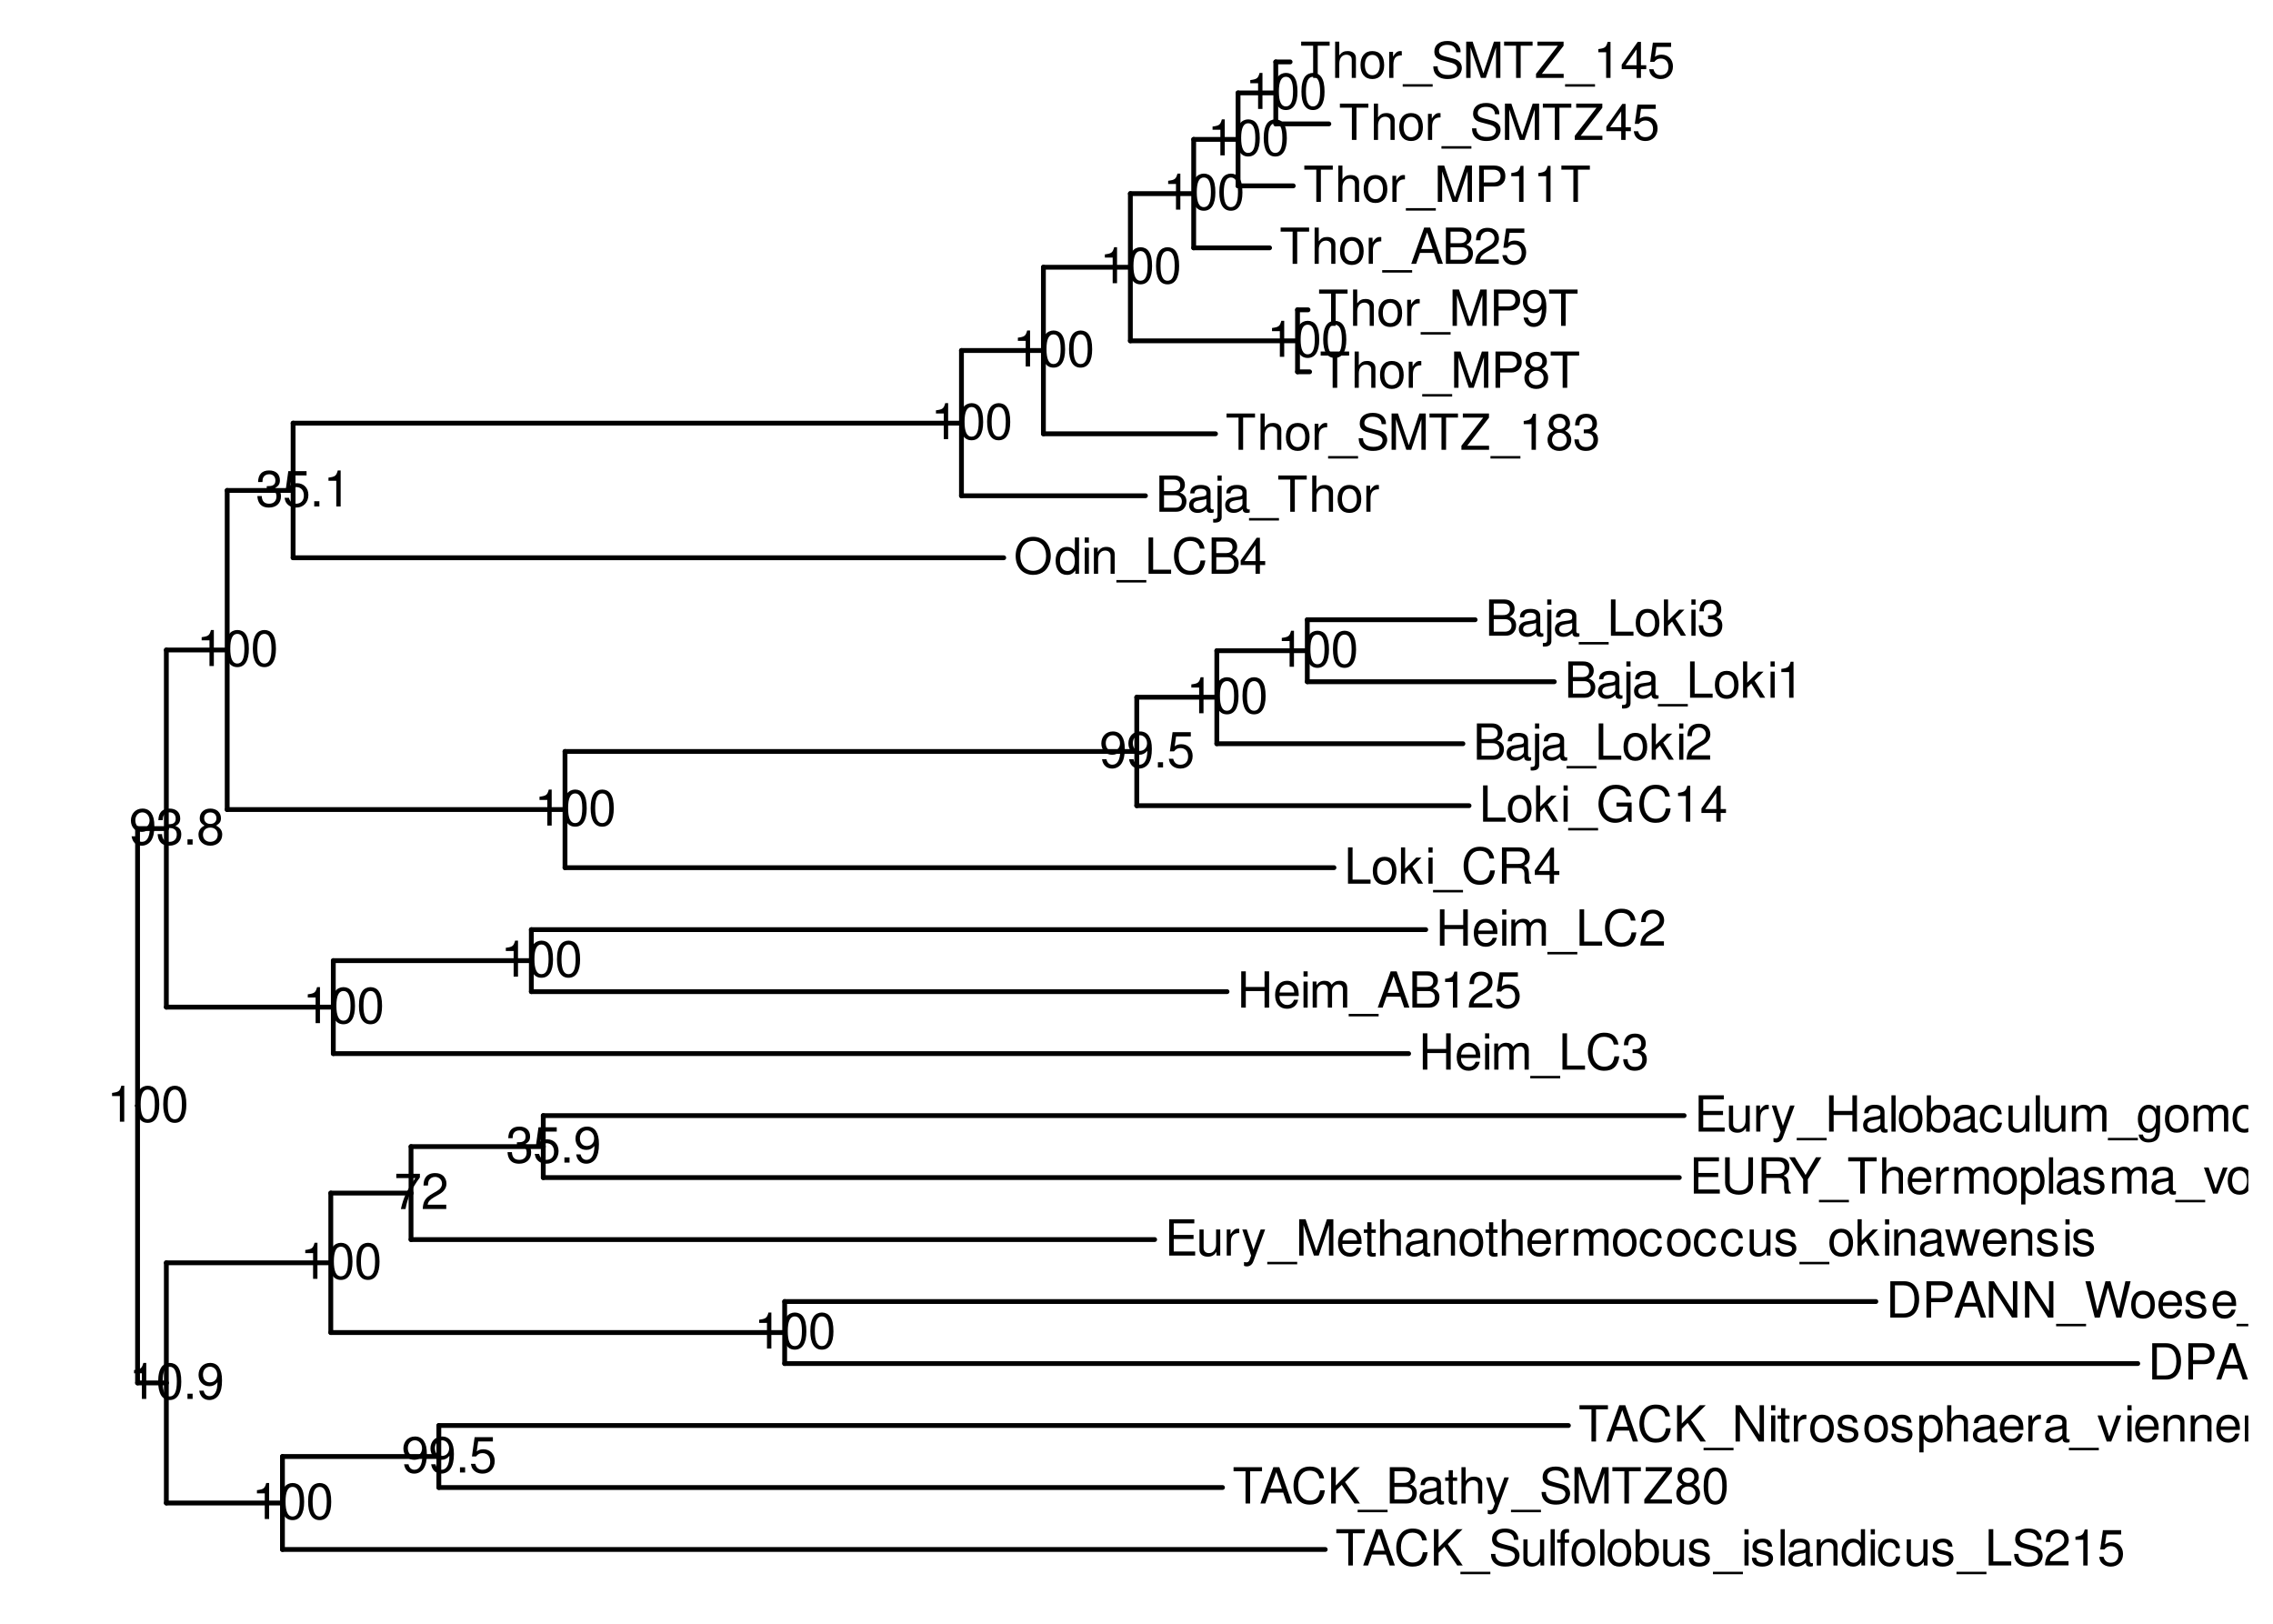 <?xml version="1.0" encoding="UTF-8"?>
<svg xmlns="http://www.w3.org/2000/svg" xmlns:xlink="http://www.w3.org/1999/xlink" width="504pt" height="360pt" viewBox="0 0 504 360" version="1.1">
<defs>
<g>
<symbol overflow="visible" id="glyph0-0">
<path style="stroke:none;" d=""/>
</symbol>
<symbol overflow="visible" id="glyph0-1">
<path style="stroke:none;" d="M 2.859 -5.688 L 2.859 0 L 3.828 0 L 3.828 -7.984 L 3.188 -7.984 C 2.844 -6.766 2.625 -6.594 1.125 -6.391 L 1.125 -5.688 Z M 2.859 -5.688 "/>
</symbol>
<symbol overflow="visible" id="glyph0-2">
<path style="stroke:none;" d="M 3.031 -7.984 C 2.312 -7.984 1.641 -7.656 1.234 -7.109 C 0.734 -6.406 0.469 -5.344 0.469 -3.859 C 0.469 -1.172 1.359 0.25 3.031 0.25 C 4.688 0.25 5.594 -1.172 5.594 -3.797 C 5.594 -5.344 5.359 -6.391 4.844 -7.109 C 4.438 -7.672 3.781 -7.984 3.031 -7.984 Z M 3.031 -7.125 C 4.094 -7.125 4.609 -6.047 4.609 -3.891 C 4.609 -1.609 4.094 -0.547 3.016 -0.547 C 1.984 -0.547 1.469 -1.656 1.469 -3.859 C 1.469 -6.047 1.984 -7.125 3.031 -7.125 Z M 3.031 -7.125 "/>
</symbol>
<symbol overflow="visible" id="glyph0-3">
<path style="stroke:none;" d="M 2.109 -1.156 L 0.969 -1.156 L 0.969 0 L 2.109 0 Z M 2.109 -1.156 "/>
</symbol>
<symbol overflow="visible" id="glyph0-4">
<path style="stroke:none;" d="M 0.578 -1.828 C 0.766 -0.516 1.609 0.25 2.812 0.25 C 3.672 0.25 4.453 -0.172 4.922 -0.891 C 5.406 -1.672 5.625 -2.641 5.625 -4.094 C 5.625 -5.438 5.422 -6.281 4.953 -7 C 4.531 -7.641 3.844 -7.984 2.984 -7.984 C 1.484 -7.984 0.422 -6.875 0.422 -5.328 C 0.422 -3.859 1.406 -2.812 2.828 -2.812 C 3.562 -2.812 4.125 -3.078 4.625 -3.688 C 4.609 -1.703 3.984 -0.609 2.875 -0.609 C 2.188 -0.609 1.719 -1.047 1.562 -1.828 Z M 2.969 -7.141 C 3.875 -7.141 4.562 -6.375 4.562 -5.344 C 4.562 -4.359 3.906 -3.672 2.938 -3.672 C 2 -3.672 1.406 -4.344 1.406 -5.406 C 1.406 -6.406 2.062 -7.141 2.969 -7.141 Z M 2.969 -7.141 "/>
</symbol>
<symbol overflow="visible" id="glyph0-5">
<path style="stroke:none;" d="M 5.75 -7.828 L 0.516 -7.828 L 0.516 -6.875 L 4.734 -6.875 C 2.875 -4.203 2.109 -2.578 1.531 0 L 2.562 0 C 3 -2.5 3.984 -4.656 5.75 -7.016 Z M 5.75 -7.828 "/>
</symbol>
<symbol overflow="visible" id="glyph0-6">
<path style="stroke:none;" d="M 5.594 -0.969 L 1.469 -0.969 C 1.562 -1.625 1.922 -2.047 2.891 -2.625 L 3.984 -3.25 C 5.078 -3.859 5.641 -4.672 5.641 -5.656 C 5.641 -6.312 5.375 -6.938 4.922 -7.375 C 4.453 -7.781 3.875 -7.984 3.141 -7.984 C 2.141 -7.984 1.406 -7.641 0.969 -6.953 C 0.703 -6.531 0.578 -6.031 0.547 -5.219 L 1.531 -5.219 C 1.562 -5.766 1.625 -6.094 1.75 -6.359 C 2.016 -6.844 2.516 -7.141 3.109 -7.141 C 3.984 -7.141 4.656 -6.5 4.656 -5.641 C 4.656 -5 4.281 -4.438 3.594 -4.047 L 2.578 -3.453 C 0.938 -2.5 0.469 -1.75 0.375 -0.016 L 5.594 -0.016 Z M 5.594 -0.969 "/>
</symbol>
<symbol overflow="visible" id="glyph0-7">
<path style="stroke:none;" d="M 2.438 -3.672 L 2.969 -3.672 C 4.031 -3.672 4.594 -3.188 4.594 -2.219 C 4.594 -1.219 3.984 -0.609 2.984 -0.609 C 1.906 -0.609 1.391 -1.156 1.328 -2.312 L 0.359 -2.312 C 0.391 -1.672 0.516 -1.266 0.703 -0.906 C 1.109 -0.125 1.859 0.25 2.938 0.25 C 4.547 0.25 5.594 -0.719 5.594 -2.234 C 5.594 -3.25 5.203 -3.797 4.266 -4.125 C 5 -4.438 5.359 -4.984 5.359 -5.781 C 5.359 -7.156 4.469 -7.984 2.969 -7.984 C 1.391 -7.984 0.547 -7.109 0.516 -5.406 L 1.484 -5.406 C 1.5 -5.906 1.547 -6.172 1.672 -6.422 C 1.891 -6.875 2.375 -7.141 2.984 -7.141 C 3.844 -7.141 4.359 -6.609 4.359 -5.75 C 4.359 -5.188 4.172 -4.844 3.734 -4.656 C 3.469 -4.547 3.109 -4.5 2.438 -4.5 Z M 2.438 -3.672 "/>
</symbol>
<symbol overflow="visible" id="glyph0-8">
<path style="stroke:none;" d="M 5.266 -7.828 L 1.219 -7.828 L 0.625 -3.562 L 1.531 -3.562 C 1.984 -4.109 2.359 -4.297 2.969 -4.297 C 4.016 -4.297 4.672 -3.578 4.672 -2.422 C 4.672 -1.297 4.016 -0.609 2.953 -0.609 C 2.109 -0.609 1.594 -1.031 1.359 -1.922 L 0.391 -1.922 C 0.516 -1.281 0.625 -0.969 0.859 -0.688 C 1.297 -0.094 2.094 0.25 2.984 0.25 C 4.562 0.25 5.672 -0.891 5.672 -2.547 C 5.672 -4.094 4.641 -5.156 3.141 -5.156 C 2.578 -5.156 2.141 -5.016 1.688 -4.688 L 2 -6.875 L 5.266 -6.875 Z M 5.266 -7.828 "/>
</symbol>
<symbol overflow="visible" id="glyph0-9">
<path style="stroke:none;" d="M 4.312 -4.203 C 5.141 -4.703 5.391 -5.109 5.391 -5.859 C 5.391 -7.109 4.438 -7.984 3.031 -7.984 C 1.656 -7.984 0.688 -7.109 0.688 -5.859 C 0.688 -5.109 0.938 -4.719 1.75 -4.203 C 0.844 -3.75 0.406 -3.109 0.406 -2.219 C 0.406 -0.766 1.484 0.25 3.031 0.25 C 4.578 0.25 5.672 -0.766 5.672 -2.219 C 5.672 -3.109 5.219 -3.75 4.312 -4.203 Z M 3.031 -7.125 C 3.859 -7.125 4.391 -6.625 4.391 -5.828 C 4.391 -5.078 3.859 -4.578 3.031 -4.578 C 2.203 -4.578 1.672 -5.078 1.672 -5.859 C 1.672 -6.625 2.203 -7.125 3.031 -7.125 Z M 3.031 -3.766 C 4.016 -3.766 4.672 -3.125 4.672 -2.203 C 4.672 -1.234 4.016 -0.609 3.016 -0.609 C 2.062 -0.609 1.406 -1.266 1.406 -2.188 C 1.406 -3.141 2.062 -3.766 3.031 -3.766 Z M 3.031 -3.766 "/>
</symbol>
<symbol overflow="visible" id="glyph0-10">
<path style="stroke:none;" d="M 0.984 0 L 4.094 0 C 6.125 0 7.375 -1.531 7.375 -4.031 C 7.375 -6.531 6.125 -8.047 4.094 -8.047 L 0.984 -8.047 Z M 2.016 -0.906 L 2.016 -7.141 L 3.906 -7.141 C 5.5 -7.141 6.344 -6.078 6.344 -4.016 C 6.344 -1.984 5.5 -0.906 3.906 -0.906 Z M 2.016 -0.906 "/>
</symbol>
<symbol overflow="visible" id="glyph0-11">
<path style="stroke:none;" d="M 2.031 -3.406 L 4.562 -3.406 C 5.188 -3.406 5.688 -3.594 6.125 -3.984 C 6.609 -4.438 6.812 -4.953 6.812 -5.688 C 6.812 -7.203 5.922 -8.047 4.328 -8.047 L 1 -8.047 L 1 0 L 2.031 0 Z M 2.031 -4.312 L 2.031 -7.141 L 4.172 -7.141 C 5.156 -7.141 5.75 -6.609 5.75 -5.734 C 5.75 -4.844 5.156 -4.312 4.172 -4.312 Z M 2.031 -4.312 "/>
</symbol>
<symbol overflow="visible" id="glyph0-12">
<path style="stroke:none;" d="M 5.234 -2.422 L 6.062 0 L 7.219 0 L 4.391 -8.047 L 3.062 -8.047 L 0.188 0 L 1.281 0 L 2.125 -2.422 Z M 4.953 -3.281 L 2.391 -3.281 L 3.719 -6.953 Z M 4.953 -3.281 "/>
</symbol>
<symbol overflow="visible" id="glyph0-13">
<path style="stroke:none;" d="M 7.141 -8.047 L 6.172 -8.047 L 6.172 -1.469 L 1.953 -8.047 L 0.844 -8.047 L 0.844 0 L 1.812 0 L 1.812 -6.531 L 5.969 0 L 7.141 0 Z M 7.141 -8.047 "/>
</symbol>
<symbol overflow="visible" id="glyph0-14">
<path style="stroke:none;" d="M 6.391 1.391 L -0.25 1.391 L -0.25 1.938 L 6.391 1.938 Z M 6.391 1.391 "/>
</symbol>
<symbol overflow="visible" id="glyph0-15">
<path style="stroke:none;" d="M 5.906 -0.547 C 5.812 -0.516 5.766 -0.516 5.719 -0.516 C 5.391 -0.516 5.219 -0.688 5.219 -0.969 L 5.219 -4.375 C 5.219 -5.406 4.469 -5.953 3.031 -5.953 C 2.188 -5.953 1.516 -5.719 1.109 -5.281 C 0.844 -4.984 0.734 -4.656 0.719 -4.078 L 1.641 -4.078 C 1.719 -4.781 2.141 -5.109 3 -5.109 C 3.844 -5.109 4.297 -4.797 4.297 -4.234 L 4.297 -4 C 4.281 -3.594 4.094 -3.453 3.344 -3.359 C 2.031 -3.188 1.828 -3.141 1.484 -3 C 0.812 -2.719 0.469 -2.203 0.469 -1.453 C 0.469 -0.406 1.188 0.25 2.359 0.25 C 3.094 0.25 3.672 0 4.328 -0.594 C 4.391 0 4.688 0.25 5.281 0.25 C 5.484 0.25 5.594 0.234 5.906 0.156 Z M 4.297 -1.828 C 4.297 -1.516 4.203 -1.328 3.938 -1.078 C 3.562 -0.734 3.109 -0.547 2.562 -0.547 C 1.844 -0.547 1.422 -0.891 1.422 -1.484 C 1.422 -2.094 1.828 -2.391 2.812 -2.547 C 3.797 -2.672 3.984 -2.719 4.297 -2.859 Z M 4.297 -1.828 "/>
</symbol>
<symbol overflow="visible" id="glyph0-16">
<path style="stroke:none;" d="M 5.203 -3.844 C 5.156 -4.406 5.031 -4.766 4.812 -5.094 C 4.422 -5.641 3.719 -5.953 2.922 -5.953 C 1.344 -5.953 0.344 -4.719 0.344 -2.797 C 0.344 -0.922 1.344 0.25 2.906 0.25 C 4.281 0.25 5.156 -0.578 5.266 -1.984 L 4.344 -1.984 C 4.188 -1.062 3.719 -0.594 2.922 -0.594 C 1.906 -0.594 1.297 -1.422 1.297 -2.797 C 1.297 -4.234 1.906 -5.109 2.906 -5.109 C 3.672 -5.109 4.172 -4.656 4.281 -3.844 Z M 5.203 -3.844 "/>
</symbol>
<symbol overflow="visible" id="glyph0-17">
<path style="stroke:none;" d="M 5.672 -2.578 C 5.672 -3.469 5.594 -4 5.438 -4.438 C 5.062 -5.375 4.172 -5.953 3.094 -5.953 C 1.484 -5.953 0.438 -4.734 0.438 -2.812 C 0.438 -0.906 1.438 0.25 3.078 0.25 C 4.391 0.25 5.312 -0.5 5.547 -1.75 L 4.625 -1.75 C 4.359 -1 3.844 -0.594 3.109 -0.594 C 2.516 -0.594 2.016 -0.859 1.719 -1.344 C 1.484 -1.672 1.406 -2.016 1.406 -2.578 Z M 1.422 -3.344 C 1.5 -4.406 2.156 -5.109 3.078 -5.109 C 4.016 -5.109 4.672 -4.375 4.672 -3.344 Z M 1.422 -3.344 "/>
</symbol>
<symbol overflow="visible" id="glyph0-18">
<path style="stroke:none;" d="M 2.062 -3.469 L 4.703 -3.469 C 5.625 -3.469 6.031 -3.031 6.031 -2.031 L 6.016 -1.312 C 6.016 -0.812 6.109 -0.328 6.25 0 L 7.5 0 L 7.5 -0.25 C 7.109 -0.516 7.031 -0.812 7.016 -1.875 C 7 -3.203 6.797 -3.594 5.922 -3.984 C 6.828 -4.438 7.188 -4.969 7.188 -5.906 C 7.188 -7.297 6.328 -8.047 4.734 -8.047 L 1.031 -8.047 L 1.031 0 L 2.062 0 Z M 2.062 -4.375 L 2.062 -7.141 L 4.547 -7.141 C 5.109 -7.141 5.453 -7.062 5.703 -6.844 C 5.969 -6.609 6.125 -6.234 6.125 -5.766 C 6.125 -4.812 5.641 -4.375 4.547 -4.375 Z M 2.062 -4.375 "/>
</symbol>
<symbol overflow="visible" id="glyph0-19">
<path style="stroke:none;" d="M 0.875 0 L 4.5 0 C 5.266 0 5.828 -0.203 6.266 -0.672 C 6.656 -1.094 6.875 -1.672 6.875 -2.297 C 6.875 -3.266 6.438 -3.859 5.406 -4.25 C 6.156 -4.594 6.531 -5.188 6.531 -6.016 C 6.531 -6.609 6.312 -7.109 5.891 -7.484 C 5.453 -7.875 4.922 -8.047 4.141 -8.047 L 0.875 -8.047 Z M 1.906 -4.578 L 1.906 -7.141 L 3.891 -7.141 C 4.469 -7.141 4.781 -7.062 5.062 -6.859 C 5.344 -6.641 5.5 -6.312 5.5 -5.859 C 5.5 -5.422 5.344 -5.094 5.062 -4.875 C 4.781 -4.656 4.469 -4.578 3.891 -4.578 Z M 1.906 -0.906 L 1.906 -3.672 L 4.406 -3.672 C 5.312 -3.672 5.859 -3.156 5.859 -2.281 C 5.859 -1.422 5.312 -0.906 4.406 -0.906 Z M 1.906 -0.906 "/>
</symbol>
<symbol overflow="visible" id="glyph0-20">
<path style="stroke:none;" d="M 7.828 -4.25 L 4.469 -4.25 L 4.469 -3.344 L 6.922 -3.344 L 6.922 -3.125 C 6.922 -1.688 5.859 -0.656 4.391 -0.656 C 3.578 -0.656 2.844 -0.953 2.359 -1.469 C 1.828 -2.047 1.516 -3 1.516 -4 C 1.516 -5.969 2.641 -7.281 4.344 -7.281 C 5.562 -7.281 6.453 -6.656 6.672 -5.609 L 7.719 -5.609 C 7.438 -7.25 6.203 -8.188 4.359 -8.188 C 3.375 -8.188 2.578 -7.938 1.938 -7.406 C 1 -6.641 0.484 -5.391 0.484 -3.938 C 0.484 -1.469 2 0.25 4.172 0.25 C 5.266 0.25 6.125 -0.156 6.922 -1.031 L 7.188 0.047 L 7.828 0.047 Z M 7.828 -4.25 "/>
</symbol>
<symbol overflow="visible" id="glyph0-21">
<path style="stroke:none;" d="M 5.5 -5.906 C 5.312 -7.219 4.469 -7.984 3.281 -7.984 C 2.422 -7.984 1.641 -7.562 1.188 -6.844 C 0.688 -6.062 0.469 -5.094 0.469 -3.641 C 0.469 -2.297 0.656 -1.453 1.141 -0.734 C 1.562 -0.094 2.25 0.25 3.109 0.25 C 4.594 0.25 5.672 -0.859 5.672 -2.422 C 5.672 -3.891 4.672 -4.922 3.266 -4.922 C 2.5 -4.922 1.891 -4.641 1.469 -4.047 C 1.484 -6.031 2.094 -7.125 3.219 -7.125 C 3.906 -7.125 4.375 -6.688 4.531 -5.906 Z M 3.141 -4.062 C 4.094 -4.062 4.672 -3.406 4.672 -2.344 C 4.672 -1.344 4.016 -0.609 3.109 -0.609 C 2.203 -0.609 1.531 -1.375 1.531 -2.391 C 1.531 -3.375 2.188 -4.062 3.141 -4.062 Z M 3.141 -4.062 "/>
</symbol>
<symbol overflow="visible" id="glyph0-22">
<path style="stroke:none;" d="M 8.219 0 L 10.266 -8.047 L 9.109 -8.047 L 7.641 -1.516 L 5.797 -8.047 L 4.688 -8.047 L 2.906 -1.516 L 1.391 -8.047 L 0.25 -8.047 L 2.312 0 L 3.438 0 L 5.234 -6.609 L 7.094 0 Z M 8.219 0 "/>
</symbol>
<symbol overflow="visible" id="glyph0-23">
<path style="stroke:none;" d="M 3 -5.953 C 1.375 -5.953 0.391 -4.797 0.391 -2.844 C 0.391 -0.891 1.375 0.25 3.016 0.25 C 4.656 0.25 5.641 -0.906 5.641 -2.812 C 5.641 -4.812 4.688 -5.953 3 -5.953 Z M 3.016 -5.109 C 4.047 -5.109 4.672 -4.25 4.672 -2.812 C 4.672 -1.453 4.031 -0.594 3.016 -0.594 C 1.984 -0.594 1.359 -1.453 1.359 -2.844 C 1.359 -4.25 1.984 -5.109 3.016 -5.109 Z M 3.016 -5.109 "/>
</symbol>
<symbol overflow="visible" id="glyph0-24">
<path style="stroke:none;" d="M 4.844 -4.172 C 4.828 -5.312 4.078 -5.953 2.734 -5.953 C 1.391 -5.953 0.516 -5.266 0.516 -4.188 C 0.516 -3.281 0.984 -2.844 2.359 -2.516 L 3.219 -2.312 C 3.859 -2.156 4.109 -1.922 4.109 -1.516 C 4.109 -0.969 3.562 -0.594 2.766 -0.594 C 2.266 -0.594 1.844 -0.734 1.609 -0.984 C 1.469 -1.156 1.406 -1.312 1.344 -1.719 L 0.375 -1.719 C 0.422 -0.391 1.172 0.25 2.688 0.25 C 4.141 0.25 5.078 -0.469 5.078 -1.578 C 5.078 -2.438 4.578 -2.922 3.438 -3.188 L 2.547 -3.406 C 1.797 -3.578 1.484 -3.828 1.484 -4.234 C 1.484 -4.766 1.953 -5.109 2.703 -5.109 C 3.453 -5.109 3.844 -4.781 3.859 -4.172 Z M 4.844 -4.172 "/>
</symbol>
<symbol overflow="visible" id="glyph0-25">
<path style="stroke:none;" d="M 6.094 -8.047 L 6.094 -2.391 C 6.094 -1.312 5.312 -0.656 4.016 -0.656 C 3.422 -0.656 2.938 -0.797 2.547 -1.078 C 2.156 -1.375 1.969 -1.797 1.969 -2.391 L 1.969 -8.047 L 0.938 -8.047 L 0.938 -2.391 C 0.938 -0.766 2.109 0.25 4.016 0.25 C 5.906 0.25 7.125 -0.781 7.125 -2.391 L 7.125 -8.047 Z M 6.094 -8.047 "/>
</symbol>
<symbol overflow="visible" id="glyph0-26">
<path style="stroke:none;" d="M 3.609 -1.938 L 3.609 0 L 4.578 0 L 4.578 -1.938 L 5.75 -1.938 L 5.75 -2.812 L 4.578 -2.812 L 4.578 -7.984 L 3.859 -7.984 L 0.312 -2.953 L 0.312 -1.938 Z M 3.609 -2.812 L 1.156 -2.812 L 3.609 -6.328 Z M 3.609 -2.812 "/>
</symbol>
<symbol overflow="visible" id="glyph0-27">
<path style="stroke:none;" d="M 2.016 -3.672 L 6.406 -3.672 L 6.406 -4.578 L 2.016 -4.578 L 2.016 -7.141 L 6.578 -7.141 L 6.578 -8.047 L 1 -8.047 L 1 0 L 6.766 0 L 6.766 -0.906 L 2.016 -0.906 Z M 2.016 -3.672 "/>
</symbol>
<symbol overflow="visible" id="glyph0-28">
<path style="stroke:none;" d="M 4.281 -3.156 L 7.297 -8.047 L 6.078 -8.047 L 3.781 -4.125 L 1.406 -8.047 L 0.141 -8.047 L 3.25 -3.156 L 3.25 0 L 4.281 0 Z M 4.281 -3.156 "/>
</symbol>
<symbol overflow="visible" id="glyph0-29">
<path style="stroke:none;" d="M 3.906 -7.141 L 6.547 -7.141 L 6.547 -8.047 L 0.234 -8.047 L 0.234 -7.141 L 2.891 -7.141 L 2.891 0 L 3.906 0 Z M 3.906 -7.141 "/>
</symbol>
<symbol overflow="visible" id="glyph0-30">
<path style="stroke:none;" d="M 0.766 -8.047 L 0.766 0 L 1.688 0 L 1.688 -3.188 C 1.688 -4.375 2.312 -5.141 3.266 -5.141 C 3.562 -5.141 3.859 -5.062 4.078 -4.891 C 4.344 -4.688 4.453 -4.422 4.453 -4.016 L 4.453 0 L 5.375 0 L 5.375 -4.375 C 5.375 -5.344 4.672 -5.953 3.547 -5.953 C 2.734 -5.953 2.234 -5.703 1.688 -5 L 1.688 -8.047 Z M 0.766 -8.047 "/>
</symbol>
<symbol overflow="visible" id="glyph0-31">
<path style="stroke:none;" d="M 0.766 -5.781 L 0.766 0 L 1.688 0 L 1.688 -3 C 1.703 -4.391 2.281 -5.016 3.547 -4.984 L 3.547 -5.922 C 3.391 -5.938 3.297 -5.953 3.188 -5.953 C 2.594 -5.953 2.141 -5.594 1.609 -4.734 L 1.609 -5.781 Z M 0.766 -5.781 "/>
</symbol>
<symbol overflow="visible" id="glyph0-32">
<path style="stroke:none;" d="M 0.766 -5.781 L 0.766 0 L 1.703 0 L 1.703 -3.641 C 1.703 -4.469 2.312 -5.141 3.062 -5.141 C 3.75 -5.141 4.125 -4.734 4.125 -3.984 L 4.125 0 L 5.062 0 L 5.062 -3.641 C 5.062 -4.469 5.672 -5.141 6.422 -5.141 C 7.094 -5.141 7.484 -4.719 7.484 -3.984 L 7.484 0 L 8.422 0 L 8.422 -4.344 C 8.422 -5.375 7.828 -5.953 6.734 -5.953 C 5.969 -5.953 5.5 -5.719 4.953 -5.078 C 4.625 -5.688 4.156 -5.953 3.406 -5.953 C 2.625 -5.953 2.109 -5.672 1.625 -4.969 L 1.625 -5.781 Z M 0.766 -5.781 "/>
</symbol>
<symbol overflow="visible" id="glyph0-33">
<path style="stroke:none;" d="M 0.594 2.406 L 1.531 2.406 L 1.531 -0.609 C 2.016 -0.016 2.547 0.25 3.297 0.25 C 4.812 0.25 5.781 -0.953 5.781 -2.797 C 5.781 -4.734 4.828 -5.953 3.297 -5.953 C 2.5 -5.953 1.875 -5.594 1.453 -4.922 L 1.453 -5.781 L 0.594 -5.781 Z M 3.141 -5.094 C 4.156 -5.094 4.812 -4.203 4.812 -2.812 C 4.812 -1.5 4.141 -0.609 3.141 -0.609 C 2.156 -0.609 1.531 -1.484 1.531 -2.844 C 1.531 -4.203 2.156 -5.094 3.141 -5.094 Z M 3.141 -5.094 "/>
</symbol>
<symbol overflow="visible" id="glyph0-34">
<path style="stroke:none;" d="M 1.672 -8.047 L 0.75 -8.047 L 0.75 0 L 1.672 0 Z M 1.672 -8.047 "/>
</symbol>
<symbol overflow="visible" id="glyph0-35">
<path style="stroke:none;" d="M 3.141 0 L 5.375 -5.781 L 4.328 -5.781 L 2.703 -1.094 L 1.156 -5.781 L 0.109 -5.781 L 2.141 0 Z M 3.141 0 "/>
</symbol>
<symbol overflow="visible" id="glyph0-36">
<path style="stroke:none;" d="M 0.766 -5.781 L 0.766 0 L 1.703 0 L 1.703 -3.188 C 1.703 -4.375 2.312 -5.141 3.266 -5.141 C 4 -5.141 4.469 -4.703 4.469 -4.016 L 4.469 0 L 5.375 0 L 5.375 -4.375 C 5.375 -5.328 4.656 -5.953 3.547 -5.953 C 2.688 -5.953 2.125 -5.625 1.625 -4.812 L 1.625 -5.781 Z M 0.766 -5.781 "/>
</symbol>
<symbol overflow="visible" id="glyph0-37">
<path style="stroke:none;" d="M 1.656 -5.781 L 0.734 -5.781 L 0.734 0 L 1.656 0 Z M 1.656 -8.047 L 0.734 -8.047 L 0.734 -6.891 L 1.656 -6.891 Z M 1.656 -8.047 "/>
</symbol>
<symbol overflow="visible" id="glyph0-38">
<path style="stroke:none;" d="M 5.328 0 L 5.328 -5.781 L 4.406 -5.781 L 4.406 -2.5 C 4.406 -1.328 3.797 -0.547 2.828 -0.547 C 2.094 -0.547 1.641 -1 1.641 -1.688 L 1.641 -5.781 L 0.719 -5.781 L 0.719 -1.328 C 0.719 -0.359 1.438 0.25 2.562 0.25 C 3.406 0.25 3.953 -0.047 4.5 -0.812 L 4.5 0 Z M 5.328 0 "/>
</symbol>
<symbol overflow="visible" id="glyph0-39">
<path style="stroke:none;" d="M 6.578 -5.688 C 6.578 -6.234 6.547 -6.391 6.375 -6.766 C 5.938 -7.703 5 -8.188 3.641 -8.188 C 1.859 -8.188 0.766 -7.281 0.766 -5.828 C 0.766 -4.844 1.297 -4.219 2.359 -3.938 L 4.359 -3.406 C 5.375 -3.141 5.828 -2.734 5.828 -2.109 C 5.828 -1.672 5.594 -1.234 5.266 -1 C 4.938 -0.766 4.438 -0.656 3.781 -0.656 C 2.891 -0.656 2.312 -0.859 1.922 -1.328 C 1.625 -1.672 1.484 -2.062 1.5 -2.562 L 0.531 -2.562 C 0.547 -1.828 0.688 -1.344 1 -0.891 C 1.562 -0.125 2.484 0.25 3.719 0.25 C 4.672 0.25 5.453 0.031 5.969 -0.359 C 6.516 -0.797 6.859 -1.516 6.859 -2.203 C 6.859 -3.203 6.234 -3.938 5.141 -4.234 L 3.125 -4.766 C 2.156 -5.031 1.797 -5.344 1.797 -5.969 C 1.797 -6.781 2.516 -7.328 3.594 -7.328 C 4.875 -7.328 5.594 -6.75 5.609 -5.688 Z M 6.578 -5.688 "/>
</symbol>
<symbol overflow="visible" id="glyph0-40">
<path style="stroke:none;" d="M 4.281 -5.781 L 2.688 -1.281 L 1.203 -5.781 L 0.219 -5.781 L 2.172 0.016 L 1.828 0.938 C 1.672 1.344 1.469 1.5 1.078 1.5 C 0.922 1.5 0.797 1.484 0.594 1.438 L 0.594 2.266 C 0.781 2.359 0.969 2.406 1.219 2.406 C 1.516 2.406 1.828 2.312 2.078 2.125 C 2.359 1.922 2.531 1.672 2.703 1.219 L 5.281 -5.781 Z M 4.281 -5.781 "/>
</symbol>
<symbol overflow="visible" id="glyph0-41">
<path style="stroke:none;" d="M 6.094 -3.672 L 6.094 0 L 7.109 0 L 7.109 -8.047 L 6.094 -8.047 L 6.094 -4.578 L 1.938 -4.578 L 1.938 -8.047 L 0.922 -8.047 L 0.922 0 L 1.938 0 L 1.938 -3.672 Z M 6.094 -3.672 "/>
</symbol>
<symbol overflow="visible" id="glyph0-42">
<path style="stroke:none;" d="M 0.594 -8.047 L 0.594 0 L 1.422 0 L 1.422 -0.734 C 1.859 -0.062 2.453 0.25 3.266 0.25 C 4.781 0.25 5.781 -1 5.781 -2.922 C 5.781 -4.797 4.844 -5.953 3.297 -5.953 C 2.5 -5.953 1.938 -5.656 1.516 -5 L 1.516 -8.047 Z M 3.125 -5.094 C 4.156 -5.094 4.812 -4.203 4.812 -2.812 C 4.812 -1.5 4.125 -0.609 3.125 -0.609 C 2.141 -0.609 1.516 -1.484 1.516 -2.844 C 1.516 -4.203 2.141 -5.094 3.125 -5.094 Z M 3.125 -5.094 "/>
</symbol>
<symbol overflow="visible" id="glyph0-43">
<path style="stroke:none;" d="M 4.469 -5.781 L 4.469 -4.953 C 4 -5.641 3.484 -5.953 2.766 -5.953 C 1.359 -5.953 0.391 -4.656 0.391 -2.797 C 0.391 -1.828 0.625 -1.109 1.109 -0.531 C 1.547 -0.016 2.094 0.25 2.703 0.25 C 3.391 0.25 3.891 -0.062 4.375 -0.781 L 4.375 -0.484 C 4.375 1.062 3.938 1.641 2.797 1.641 C 2.016 1.641 1.609 1.328 1.516 0.656 L 0.578 0.656 C 0.656 1.734 1.516 2.406 2.766 2.406 C 3.625 2.406 4.328 2.125 4.703 1.672 C 5.141 1.125 5.312 0.406 5.312 -0.953 L 5.312 -5.781 Z M 2.844 -5.109 C 3.828 -5.109 4.375 -4.281 4.375 -2.812 C 4.375 -1.406 3.812 -0.594 2.844 -0.594 C 1.906 -0.594 1.344 -1.422 1.344 -2.844 C 1.344 -4.266 1.906 -5.109 2.844 -5.109 Z M 2.844 -5.109 "/>
</symbol>
<symbol overflow="visible" id="glyph0-44">
<path style="stroke:none;" d="M 5.172 0 L 7.438 -6.75 L 7.438 0 L 8.406 0 L 8.406 -8.047 L 6.984 -8.047 L 4.641 -1.031 L 2.25 -8.047 L 0.828 -8.047 L 0.828 0 L 1.797 0 L 1.797 -6.75 L 4.094 0 Z M 5.172 0 "/>
</symbol>
<symbol overflow="visible" id="glyph0-45">
<path style="stroke:none;" d="M 2.812 -5.781 L 1.859 -5.781 L 1.859 -7.375 L 0.938 -7.375 L 0.938 -5.781 L 0.156 -5.781 L 0.156 -5.031 L 0.938 -5.031 L 0.938 -0.656 C 0.938 -0.062 1.344 0.25 2.062 0.25 C 2.297 0.25 2.5 0.234 2.812 0.172 L 2.812 -0.594 C 2.672 -0.562 2.547 -0.547 2.359 -0.547 C 1.969 -0.547 1.859 -0.656 1.859 -1.078 L 1.859 -5.031 L 2.812 -5.031 Z M 2.812 -5.781 "/>
</symbol>
<symbol overflow="visible" id="glyph0-46">
<path style="stroke:none;" d="M 1.562 -8.047 L 0.641 -8.047 L 0.641 0 L 1.562 0 L 1.562 -2.25 L 2.453 -3.141 L 4.406 0 L 5.547 0 L 3.188 -3.797 L 5.188 -5.781 L 4.016 -5.781 L 1.562 -3.344 Z M 1.562 -8.047 "/>
</symbol>
<symbol overflow="visible" id="glyph0-47">
<path style="stroke:none;" d="M 6.125 0 L 7.828 -5.781 L 6.781 -5.781 L 5.641 -1.281 L 4.5 -5.781 L 3.375 -5.781 L 2.266 -1.281 L 1.078 -5.781 L 0.062 -5.781 L 1.75 0 L 2.781 0 L 3.906 -4.547 L 5.078 0 Z M 6.125 0 "/>
</symbol>
<symbol overflow="visible" id="glyph0-48">
<path style="stroke:none;" d="M 7.312 -5.562 C 7 -7.328 5.969 -8.188 4.203 -8.188 C 3.125 -8.188 2.25 -7.844 1.656 -7.188 C 0.922 -6.391 0.531 -5.234 0.531 -3.938 C 0.531 -2.609 0.938 -1.469 1.688 -0.688 C 2.312 -0.047 3.109 0.25 4.172 0.25 C 6.125 0.25 7.234 -0.812 7.484 -2.938 L 6.422 -2.938 C 6.328 -2.391 6.219 -2.016 6.047 -1.688 C 5.719 -1.031 5.031 -0.656 4.172 -0.656 C 2.578 -0.656 1.562 -1.938 1.562 -3.938 C 1.562 -6.016 2.516 -7.281 4.094 -7.281 C 4.734 -7.281 5.344 -7.094 5.672 -6.766 C 5.969 -6.5 6.141 -6.172 6.266 -5.562 Z M 7.312 -5.562 "/>
</symbol>
<symbol overflow="visible" id="glyph0-49">
<path style="stroke:none;" d="M 1.906 -2.812 L 3.219 -4.125 L 6.047 0 L 7.266 0 L 3.953 -4.766 L 7.234 -8.047 L 5.906 -8.047 L 1.906 -3.984 L 1.906 -8.047 L 0.875 -8.047 L 0.875 0 L 1.906 0 Z M 1.906 -2.812 "/>
</symbol>
<symbol overflow="visible" id="glyph0-50">
<path style="stroke:none;" d="M 6.422 -8.047 L 0.625 -8.047 L 0.625 -7.141 L 5.141 -7.141 L 0.312 -0.906 L 0.312 0 L 6.438 0 L 6.438 -0.906 L 1.609 -0.906 L 6.422 -7.125 Z M 6.422 -8.047 "/>
</symbol>
<symbol overflow="visible" id="glyph0-51">
<path style="stroke:none;" d="M 2.844 -5.781 L 1.891 -5.781 L 1.891 -6.688 C 1.891 -7.078 2.094 -7.281 2.531 -7.281 C 2.609 -7.281 2.641 -7.281 2.844 -7.266 L 2.844 -8.031 C 2.641 -8.078 2.516 -8.094 2.328 -8.094 C 1.484 -8.094 0.969 -7.594 0.969 -6.766 L 0.969 -5.781 L 0.203 -5.781 L 0.203 -5.031 L 0.969 -5.031 L 0.969 0 L 1.891 0 L 1.891 -5.031 L 2.844 -5.031 Z M 2.844 -5.781 "/>
</symbol>
<symbol overflow="visible" id="glyph0-52">
<path style="stroke:none;" d="M 5.469 -8.047 L 4.547 -8.047 L 4.547 -5.062 C 4.172 -5.641 3.547 -5.953 2.766 -5.953 C 1.266 -5.953 0.281 -4.75 0.281 -2.906 C 0.281 -0.953 1.234 0.25 2.812 0.25 C 3.594 0.25 4.156 -0.047 4.656 -0.766 L 4.656 0 L 5.469 0 Z M 2.922 -5.094 C 3.922 -5.094 4.547 -4.219 4.547 -2.828 C 4.547 -1.484 3.906 -0.609 2.938 -0.609 C 1.922 -0.609 1.25 -1.5 1.25 -2.844 C 1.25 -4.203 1.922 -5.094 2.922 -5.094 Z M 2.922 -5.094 "/>
</symbol>
<symbol overflow="visible" id="glyph0-53">
<path style="stroke:none;" d="M 1.906 -8.047 L 0.891 -8.047 L 0.891 0 L 5.891 0 L 5.891 -0.906 L 1.906 -0.906 Z M 1.906 -8.047 "/>
</symbol>
<symbol overflow="visible" id="glyph0-54">
<path style="stroke:none;" d="M 0.766 -5.781 L 0.766 0.844 C 0.766 1.406 0.594 1.609 0.016 1.609 C -0.047 1.609 -0.078 1.609 -0.203 1.594 L -0.203 2.375 C -0.094 2.391 -0.031 2.406 0.109 2.406 C 1.156 2.406 1.688 2 1.688 1.203 L 1.688 -5.781 Z M 1.688 -8.047 L 0.766 -8.047 L 0.766 -6.891 L 1.688 -6.891 Z M 1.688 -8.047 "/>
</symbol>
<symbol overflow="visible" id="glyph0-55">
<path style="stroke:none;" d="M 4.297 -8.188 C 1.984 -8.188 0.422 -6.484 0.422 -3.969 C 0.422 -1.438 1.984 0.25 4.312 0.25 C 5.297 0.25 6.156 -0.047 6.812 -0.594 C 7.672 -1.344 8.203 -2.578 8.203 -3.906 C 8.203 -6.5 6.656 -8.188 4.297 -8.188 Z M 4.297 -7.281 C 6.047 -7.281 7.172 -5.969 7.172 -3.922 C 7.172 -1.984 6.016 -0.656 4.312 -0.656 C 2.578 -0.656 1.453 -1.984 1.453 -3.969 C 1.453 -5.953 2.578 -7.281 4.297 -7.281 Z M 4.297 -7.281 "/>
</symbol>
</g>
<clipPath id="clip1">
  <path d="M 8.219 5.48 L 498.52 5.48 L 498.52 351.781 L 8.219 351.781 Z M 8.219 5.48 "/>
</clipPath>
<clipPath id="clip2">
  <path d="M 477 297 L 498.52 297 L 498.52 308 L 477 308 Z M 477 297 "/>
</clipPath>
<clipPath id="clip3">
  <path d="M 419 284 L 498.52 284 L 498.52 295 L 419 295 Z M 419 284 "/>
</clipPath>
<clipPath id="clip4">
  <path d="M 375 256 L 498.52 256 L 498.52 268 L 375 268 Z M 375 256 "/>
</clipPath>
<clipPath id="clip5">
  <path d="M 376 242 L 498.52 242 L 498.52 254 L 376 254 Z M 376 242 "/>
</clipPath>
<clipPath id="clip6">
  <path d="M 350 311 L 498.52 311 L 498.52 323 L 350 323 Z M 350 311 "/>
</clipPath>
</defs>
<g id="surface1564">
<rect x="0" y="0" width="504" height="360" style="fill:rgb(100%,100%,100%);fill-opacity:1;stroke:none;"/>
<rect x="0" y="0" width="504" height="360" style="fill:rgb(100%,100%,100%);fill-opacity:1;stroke:none;"/>
<path style="fill:none;stroke-width:1.067;stroke-linecap:round;stroke-linejoin:round;stroke:rgb(100%,100%,100%);stroke-opacity:1;stroke-miterlimit:10;" d="M 0 360 L 504 360 L 504 0 L 0 0 Z M 0 360 "/>
<g clip-path="url(#clip1)" clip-rule="nonzero">
<path style="fill-rule:nonzero;fill:rgb(100%,100%,100%);fill-opacity:1;stroke-width:1.067;stroke-linecap:round;stroke-linejoin:round;stroke:rgb(100%,100%,100%);stroke-opacity:1;stroke-miterlimit:10;" d="M 8.219 351.781 L 498.52 351.781 L 498.52 5.48 L 8.219 5.48 Z M 8.219 351.781 "/>
</g>
<path style="fill:none;stroke-width:1.067;stroke-linecap:round;stroke-linejoin:round;stroke:rgb(0%,0%,0%);stroke-opacity:1;stroke-miterlimit:10;" d="M 173.988 302.309 L 474.016 302.309 "/>
<path style="fill:none;stroke-width:1.067;stroke-linecap:round;stroke-linejoin:round;stroke:rgb(0%,0%,0%);stroke-opacity:1;stroke-miterlimit:10;" d="M 173.988 288.566 L 415.941 288.566 "/>
<path style="fill:none;stroke-width:1.067;stroke-linecap:round;stroke-linejoin:round;stroke:rgb(0%,0%,0%);stroke-opacity:1;stroke-miterlimit:10;" d="M 120.461 261.082 L 372.359 261.082 "/>
<path style="fill:none;stroke-width:1.067;stroke-linecap:round;stroke-linejoin:round;stroke:rgb(0%,0%,0%);stroke-opacity:1;stroke-miterlimit:10;" d="M 120.461 247.34 L 373.43 247.34 "/>
<path style="fill:none;stroke-width:1.067;stroke-linecap:round;stroke-linejoin:round;stroke:rgb(0%,0%,0%);stroke-opacity:1;stroke-miterlimit:10;" d="M 91.137 274.824 L 256.027 274.824 "/>
<path style="fill:none;stroke-width:1.067;stroke-linecap:round;stroke-linejoin:round;stroke:rgb(0%,0%,0%);stroke-opacity:1;stroke-miterlimit:10;" d="M 97.305 329.793 L 271.066 329.793 "/>
<path style="fill:none;stroke-width:1.067;stroke-linecap:round;stroke-linejoin:round;stroke:rgb(0%,0%,0%);stroke-opacity:1;stroke-miterlimit:10;" d="M 97.305 316.051 L 347.77 316.051 "/>
<path style="fill:none;stroke-width:1.067;stroke-linecap:round;stroke-linejoin:round;stroke:rgb(0%,0%,0%);stroke-opacity:1;stroke-miterlimit:10;" d="M 62.629 343.535 L 293.852 343.535 "/>
<path style="fill:none;stroke-width:1.067;stroke-linecap:round;stroke-linejoin:round;stroke:rgb(0%,0%,0%);stroke-opacity:1;stroke-miterlimit:10;" d="M 117.816 219.855 L 272.078 219.855 "/>
<path style="fill:none;stroke-width:1.067;stroke-linecap:round;stroke-linejoin:round;stroke:rgb(0%,0%,0%);stroke-opacity:1;stroke-miterlimit:10;" d="M 117.816 206.113 L 316.133 206.113 "/>
<path style="fill:none;stroke-width:1.067;stroke-linecap:round;stroke-linejoin:round;stroke:rgb(0%,0%,0%);stroke-opacity:1;stroke-miterlimit:10;" d="M 73.906 233.598 L 312.34 233.598 "/>
<path style="fill:none;stroke-width:1.067;stroke-linecap:round;stroke-linejoin:round;stroke:rgb(0%,0%,0%);stroke-opacity:1;stroke-miterlimit:10;" d="M 213.188 109.918 L 253.984 109.918 "/>
<path style="fill:none;stroke-width:1.067;stroke-linecap:round;stroke-linejoin:round;stroke:rgb(0%,0%,0%);stroke-opacity:1;stroke-miterlimit:10;" d="M 264.68 54.949 L 281.508 54.949 "/>
<path style="fill:none;stroke-width:1.067;stroke-linecap:round;stroke-linejoin:round;stroke:rgb(0%,0%,0%);stroke-opacity:1;stroke-miterlimit:10;" d="M 274.52 41.207 L 286.758 41.207 "/>
<path style="fill:none;stroke-width:1.067;stroke-linecap:round;stroke-linejoin:round;stroke:rgb(0%,0%,0%);stroke-opacity:1;stroke-miterlimit:10;" d="M 282.883 27.469 L 294.652 27.469 "/>
<path style="fill:none;stroke-width:1.067;stroke-linecap:round;stroke-linejoin:round;stroke:rgb(0%,0%,0%);stroke-opacity:1;stroke-miterlimit:10;" d="M 282.883 13.727 L 286.062 13.727 "/>
<path style="fill:none;stroke-width:1.067;stroke-linecap:round;stroke-linejoin:round;stroke:rgb(0%,0%,0%);stroke-opacity:1;stroke-miterlimit:10;" d="M 287.707 82.434 L 290.383 82.434 "/>
<path style="fill:none;stroke-width:1.067;stroke-linecap:round;stroke-linejoin:round;stroke:rgb(0%,0%,0%);stroke-opacity:1;stroke-miterlimit:10;" d="M 287.707 68.691 L 290.035 68.691 "/>
<path style="fill:none;stroke-width:1.067;stroke-linecap:round;stroke-linejoin:round;stroke:rgb(0%,0%,0%);stroke-opacity:1;stroke-miterlimit:10;" d="M 231.359 96.176 L 269.52 96.176 "/>
<path style="fill:none;stroke-width:1.067;stroke-linecap:round;stroke-linejoin:round;stroke:rgb(0%,0%,0%);stroke-opacity:1;stroke-miterlimit:10;" d="M 64.992 123.66 L 222.566 123.66 "/>
<path style="fill:none;stroke-width:1.067;stroke-linecap:round;stroke-linejoin:round;stroke:rgb(0%,0%,0%);stroke-opacity:1;stroke-miterlimit:10;" d="M 125.281 192.371 L 295.789 192.371 "/>
<path style="fill:none;stroke-width:1.067;stroke-linecap:round;stroke-linejoin:round;stroke:rgb(0%,0%,0%);stroke-opacity:1;stroke-miterlimit:10;" d="M 252.059 178.629 L 325.738 178.629 "/>
<path style="fill:none;stroke-width:1.067;stroke-linecap:round;stroke-linejoin:round;stroke:rgb(0%,0%,0%);stroke-opacity:1;stroke-miterlimit:10;" d="M 269.812 164.887 L 324.379 164.887 "/>
<path style="fill:none;stroke-width:1.067;stroke-linecap:round;stroke-linejoin:round;stroke:rgb(0%,0%,0%);stroke-opacity:1;stroke-miterlimit:10;" d="M 289.871 151.145 L 344.637 151.145 "/>
<path style="fill:none;stroke-width:1.067;stroke-linecap:round;stroke-linejoin:round;stroke:rgb(0%,0%,0%);stroke-opacity:1;stroke-miterlimit:10;" d="M 289.871 137.402 L 327.086 137.402 "/>
<path style="fill:none;stroke-width:1.067;stroke-linecap:round;stroke-linejoin:round;stroke:rgb(0%,0%,0%);stroke-opacity:1;stroke-miterlimit:10;" d="M 30.504 245.152 L 30.504 245.152 "/>
<path style="fill:none;stroke-width:1.067;stroke-linecap:round;stroke-linejoin:round;stroke:rgb(0%,0%,0%);stroke-opacity:1;stroke-miterlimit:10;" d="M 30.504 306.605 L 36.883 306.605 "/>
<path style="fill:none;stroke-width:1.067;stroke-linecap:round;stroke-linejoin:round;stroke:rgb(0%,0%,0%);stroke-opacity:1;stroke-miterlimit:10;" d="M 36.883 279.977 L 73.348 279.977 "/>
<path style="fill:none;stroke-width:1.067;stroke-linecap:round;stroke-linejoin:round;stroke:rgb(0%,0%,0%);stroke-opacity:1;stroke-miterlimit:10;" d="M 73.348 295.438 L 173.988 295.438 "/>
<path style="fill:none;stroke-width:1.067;stroke-linecap:round;stroke-linejoin:round;stroke:rgb(0%,0%,0%);stroke-opacity:1;stroke-miterlimit:10;" d="M 73.348 264.52 L 91.137 264.52 "/>
<path style="fill:none;stroke-width:1.067;stroke-linecap:round;stroke-linejoin:round;stroke:rgb(0%,0%,0%);stroke-opacity:1;stroke-miterlimit:10;" d="M 91.137 254.211 L 120.461 254.211 "/>
<path style="fill:none;stroke-width:1.067;stroke-linecap:round;stroke-linejoin:round;stroke:rgb(0%,0%,0%);stroke-opacity:1;stroke-miterlimit:10;" d="M 36.883 333.23 L 62.629 333.23 "/>
<path style="fill:none;stroke-width:1.067;stroke-linecap:round;stroke-linejoin:round;stroke:rgb(0%,0%,0%);stroke-opacity:1;stroke-miterlimit:10;" d="M 62.629 322.922 L 97.305 322.922 "/>
<path style="fill:none;stroke-width:1.067;stroke-linecap:round;stroke-linejoin:round;stroke:rgb(0%,0%,0%);stroke-opacity:1;stroke-miterlimit:10;" d="M 30.504 183.703 L 36.883 183.703 "/>
<path style="fill:none;stroke-width:1.067;stroke-linecap:round;stroke-linejoin:round;stroke:rgb(0%,0%,0%);stroke-opacity:1;stroke-miterlimit:10;" d="M 36.883 223.293 L 73.906 223.293 "/>
<path style="fill:none;stroke-width:1.067;stroke-linecap:round;stroke-linejoin:round;stroke:rgb(0%,0%,0%);stroke-opacity:1;stroke-miterlimit:10;" d="M 73.906 212.984 L 117.816 212.984 "/>
<path style="fill:none;stroke-width:1.067;stroke-linecap:round;stroke-linejoin:round;stroke:rgb(0%,0%,0%);stroke-opacity:1;stroke-miterlimit:10;" d="M 36.883 144.113 L 50.375 144.113 "/>
<path style="fill:none;stroke-width:1.067;stroke-linecap:round;stroke-linejoin:round;stroke:rgb(0%,0%,0%);stroke-opacity:1;stroke-miterlimit:10;" d="M 50.375 108.738 L 64.992 108.738 "/>
<path style="fill:none;stroke-width:1.067;stroke-linecap:round;stroke-linejoin:round;stroke:rgb(0%,0%,0%);stroke-opacity:1;stroke-miterlimit:10;" d="M 64.992 93.816 L 213.188 93.816 "/>
<path style="fill:none;stroke-width:1.067;stroke-linecap:round;stroke-linejoin:round;stroke:rgb(0%,0%,0%);stroke-opacity:1;stroke-miterlimit:10;" d="M 213.188 77.711 L 231.359 77.711 "/>
<path style="fill:none;stroke-width:1.067;stroke-linecap:round;stroke-linejoin:round;stroke:rgb(0%,0%,0%);stroke-opacity:1;stroke-miterlimit:10;" d="M 231.359 59.246 L 250.641 59.246 "/>
<path style="fill:none;stroke-width:1.067;stroke-linecap:round;stroke-linejoin:round;stroke:rgb(0%,0%,0%);stroke-opacity:1;stroke-miterlimit:10;" d="M 250.641 42.926 L 264.68 42.926 "/>
<path style="fill:none;stroke-width:1.067;stroke-linecap:round;stroke-linejoin:round;stroke:rgb(0%,0%,0%);stroke-opacity:1;stroke-miterlimit:10;" d="M 264.68 30.902 L 274.52 30.902 "/>
<path style="fill:none;stroke-width:1.067;stroke-linecap:round;stroke-linejoin:round;stroke:rgb(0%,0%,0%);stroke-opacity:1;stroke-miterlimit:10;" d="M 274.52 20.598 L 282.883 20.598 "/>
<path style="fill:none;stroke-width:1.067;stroke-linecap:round;stroke-linejoin:round;stroke:rgb(0%,0%,0%);stroke-opacity:1;stroke-miterlimit:10;" d="M 250.641 75.562 L 287.707 75.562 "/>
<path style="fill:none;stroke-width:1.067;stroke-linecap:round;stroke-linejoin:round;stroke:rgb(0%,0%,0%);stroke-opacity:1;stroke-miterlimit:10;" d="M 50.375 179.488 L 125.281 179.488 "/>
<path style="fill:none;stroke-width:1.067;stroke-linecap:round;stroke-linejoin:round;stroke:rgb(0%,0%,0%);stroke-opacity:1;stroke-miterlimit:10;" d="M 125.281 166.605 L 252.059 166.605 "/>
<path style="fill:none;stroke-width:1.067;stroke-linecap:round;stroke-linejoin:round;stroke:rgb(0%,0%,0%);stroke-opacity:1;stroke-miterlimit:10;" d="M 252.059 154.582 L 269.812 154.582 "/>
<path style="fill:none;stroke-width:1.067;stroke-linecap:round;stroke-linejoin:round;stroke:rgb(0%,0%,0%);stroke-opacity:1;stroke-miterlimit:10;" d="M 269.812 144.273 L 289.871 144.273 "/>
<path style="fill:none;stroke-width:1.067;stroke-linecap:round;stroke-linejoin:round;stroke:rgb(0%,0%,0%);stroke-opacity:1;stroke-miterlimit:10;" d="M 173.988 295.438 L 173.988 302.309 "/>
<path style="fill:none;stroke-width:1.067;stroke-linecap:round;stroke-linejoin:round;stroke:rgb(0%,0%,0%);stroke-opacity:1;stroke-miterlimit:10;" d="M 173.988 295.438 L 173.988 288.566 "/>
<path style="fill:none;stroke-width:1.067;stroke-linecap:round;stroke-linejoin:round;stroke:rgb(0%,0%,0%);stroke-opacity:1;stroke-miterlimit:10;" d="M 120.461 254.211 L 120.461 261.082 "/>
<path style="fill:none;stroke-width:1.067;stroke-linecap:round;stroke-linejoin:round;stroke:rgb(0%,0%,0%);stroke-opacity:1;stroke-miterlimit:10;" d="M 120.461 254.211 L 120.461 247.34 "/>
<path style="fill:none;stroke-width:1.067;stroke-linecap:round;stroke-linejoin:round;stroke:rgb(0%,0%,0%);stroke-opacity:1;stroke-miterlimit:10;" d="M 91.137 264.52 L 91.137 274.824 "/>
<path style="fill:none;stroke-width:1.067;stroke-linecap:round;stroke-linejoin:round;stroke:rgb(0%,0%,0%);stroke-opacity:1;stroke-miterlimit:10;" d="M 97.305 322.922 L 97.305 329.793 "/>
<path style="fill:none;stroke-width:1.067;stroke-linecap:round;stroke-linejoin:round;stroke:rgb(0%,0%,0%);stroke-opacity:1;stroke-miterlimit:10;" d="M 97.305 322.922 L 97.305 316.051 "/>
<path style="fill:none;stroke-width:1.067;stroke-linecap:round;stroke-linejoin:round;stroke:rgb(0%,0%,0%);stroke-opacity:1;stroke-miterlimit:10;" d="M 62.629 333.23 L 62.629 343.535 "/>
<path style="fill:none;stroke-width:1.067;stroke-linecap:round;stroke-linejoin:round;stroke:rgb(0%,0%,0%);stroke-opacity:1;stroke-miterlimit:10;" d="M 117.816 212.984 L 117.816 219.855 "/>
<path style="fill:none;stroke-width:1.067;stroke-linecap:round;stroke-linejoin:round;stroke:rgb(0%,0%,0%);stroke-opacity:1;stroke-miterlimit:10;" d="M 117.816 212.984 L 117.816 206.113 "/>
<path style="fill:none;stroke-width:1.067;stroke-linecap:round;stroke-linejoin:round;stroke:rgb(0%,0%,0%);stroke-opacity:1;stroke-miterlimit:10;" d="M 73.906 223.293 L 73.906 233.598 "/>
<path style="fill:none;stroke-width:1.067;stroke-linecap:round;stroke-linejoin:round;stroke:rgb(0%,0%,0%);stroke-opacity:1;stroke-miterlimit:10;" d="M 213.188 93.816 L 213.188 109.918 "/>
<path style="fill:none;stroke-width:1.067;stroke-linecap:round;stroke-linejoin:round;stroke:rgb(0%,0%,0%);stroke-opacity:1;stroke-miterlimit:10;" d="M 264.68 42.926 L 264.68 54.949 "/>
<path style="fill:none;stroke-width:1.067;stroke-linecap:round;stroke-linejoin:round;stroke:rgb(0%,0%,0%);stroke-opacity:1;stroke-miterlimit:10;" d="M 274.52 30.902 L 274.52 41.207 "/>
<path style="fill:none;stroke-width:1.067;stroke-linecap:round;stroke-linejoin:round;stroke:rgb(0%,0%,0%);stroke-opacity:1;stroke-miterlimit:10;" d="M 282.883 20.598 L 282.883 27.469 "/>
<path style="fill:none;stroke-width:1.067;stroke-linecap:round;stroke-linejoin:round;stroke:rgb(0%,0%,0%);stroke-opacity:1;stroke-miterlimit:10;" d="M 282.883 20.598 L 282.883 13.727 "/>
<path style="fill:none;stroke-width:1.067;stroke-linecap:round;stroke-linejoin:round;stroke:rgb(0%,0%,0%);stroke-opacity:1;stroke-miterlimit:10;" d="M 287.707 75.562 L 287.707 82.434 "/>
<path style="fill:none;stroke-width:1.067;stroke-linecap:round;stroke-linejoin:round;stroke:rgb(0%,0%,0%);stroke-opacity:1;stroke-miterlimit:10;" d="M 287.707 75.562 L 287.707 68.691 "/>
<path style="fill:none;stroke-width:1.067;stroke-linecap:round;stroke-linejoin:round;stroke:rgb(0%,0%,0%);stroke-opacity:1;stroke-miterlimit:10;" d="M 231.359 77.711 L 231.359 96.176 "/>
<path style="fill:none;stroke-width:1.067;stroke-linecap:round;stroke-linejoin:round;stroke:rgb(0%,0%,0%);stroke-opacity:1;stroke-miterlimit:10;" d="M 64.992 108.738 L 64.992 123.66 "/>
<path style="fill:none;stroke-width:1.067;stroke-linecap:round;stroke-linejoin:round;stroke:rgb(0%,0%,0%);stroke-opacity:1;stroke-miterlimit:10;" d="M 125.281 179.488 L 125.281 192.371 "/>
<path style="fill:none;stroke-width:1.067;stroke-linecap:round;stroke-linejoin:round;stroke:rgb(0%,0%,0%);stroke-opacity:1;stroke-miterlimit:10;" d="M 252.059 166.605 L 252.059 178.629 "/>
<path style="fill:none;stroke-width:1.067;stroke-linecap:round;stroke-linejoin:round;stroke:rgb(0%,0%,0%);stroke-opacity:1;stroke-miterlimit:10;" d="M 269.812 154.582 L 269.812 164.887 "/>
<path style="fill:none;stroke-width:1.067;stroke-linecap:round;stroke-linejoin:round;stroke:rgb(0%,0%,0%);stroke-opacity:1;stroke-miterlimit:10;" d="M 289.871 144.273 L 289.871 151.145 "/>
<path style="fill:none;stroke-width:1.067;stroke-linecap:round;stroke-linejoin:round;stroke:rgb(0%,0%,0%);stroke-opacity:1;stroke-miterlimit:10;" d="M 289.871 144.273 L 289.871 137.402 "/>
<path style="fill:none;stroke-width:1.067;stroke-linecap:round;stroke-linejoin:round;stroke:rgb(0%,0%,0%);stroke-opacity:1;stroke-miterlimit:10;" d="M 30.504 245.152 L 30.504 245.152 "/>
<path style="fill:none;stroke-width:1.067;stroke-linecap:round;stroke-linejoin:round;stroke:rgb(0%,0%,0%);stroke-opacity:1;stroke-miterlimit:10;" d="M 30.504 245.152 L 30.504 306.605 "/>
<path style="fill:none;stroke-width:1.067;stroke-linecap:round;stroke-linejoin:round;stroke:rgb(0%,0%,0%);stroke-opacity:1;stroke-miterlimit:10;" d="M 36.883 306.605 L 36.883 279.977 "/>
<path style="fill:none;stroke-width:1.067;stroke-linecap:round;stroke-linejoin:round;stroke:rgb(0%,0%,0%);stroke-opacity:1;stroke-miterlimit:10;" d="M 73.348 279.977 L 73.348 295.438 "/>
<path style="fill:none;stroke-width:1.067;stroke-linecap:round;stroke-linejoin:round;stroke:rgb(0%,0%,0%);stroke-opacity:1;stroke-miterlimit:10;" d="M 73.348 279.977 L 73.348 264.52 "/>
<path style="fill:none;stroke-width:1.067;stroke-linecap:round;stroke-linejoin:round;stroke:rgb(0%,0%,0%);stroke-opacity:1;stroke-miterlimit:10;" d="M 91.137 264.52 L 91.137 254.211 "/>
<path style="fill:none;stroke-width:1.067;stroke-linecap:round;stroke-linejoin:round;stroke:rgb(0%,0%,0%);stroke-opacity:1;stroke-miterlimit:10;" d="M 36.883 306.605 L 36.883 333.23 "/>
<path style="fill:none;stroke-width:1.067;stroke-linecap:round;stroke-linejoin:round;stroke:rgb(0%,0%,0%);stroke-opacity:1;stroke-miterlimit:10;" d="M 62.629 333.23 L 62.629 322.922 "/>
<path style="fill:none;stroke-width:1.067;stroke-linecap:round;stroke-linejoin:round;stroke:rgb(0%,0%,0%);stroke-opacity:1;stroke-miterlimit:10;" d="M 30.504 245.152 L 30.504 183.703 "/>
<path style="fill:none;stroke-width:1.067;stroke-linecap:round;stroke-linejoin:round;stroke:rgb(0%,0%,0%);stroke-opacity:1;stroke-miterlimit:10;" d="M 36.883 183.703 L 36.883 223.293 "/>
<path style="fill:none;stroke-width:1.067;stroke-linecap:round;stroke-linejoin:round;stroke:rgb(0%,0%,0%);stroke-opacity:1;stroke-miterlimit:10;" d="M 73.906 223.293 L 73.906 212.984 "/>
<path style="fill:none;stroke-width:1.067;stroke-linecap:round;stroke-linejoin:round;stroke:rgb(0%,0%,0%);stroke-opacity:1;stroke-miterlimit:10;" d="M 36.883 183.703 L 36.883 144.113 "/>
<path style="fill:none;stroke-width:1.067;stroke-linecap:round;stroke-linejoin:round;stroke:rgb(0%,0%,0%);stroke-opacity:1;stroke-miterlimit:10;" d="M 50.375 144.113 L 50.375 108.738 "/>
<path style="fill:none;stroke-width:1.067;stroke-linecap:round;stroke-linejoin:round;stroke:rgb(0%,0%,0%);stroke-opacity:1;stroke-miterlimit:10;" d="M 64.992 108.738 L 64.992 93.816 "/>
<path style="fill:none;stroke-width:1.067;stroke-linecap:round;stroke-linejoin:round;stroke:rgb(0%,0%,0%);stroke-opacity:1;stroke-miterlimit:10;" d="M 213.188 93.816 L 213.188 77.711 "/>
<path style="fill:none;stroke-width:1.067;stroke-linecap:round;stroke-linejoin:round;stroke:rgb(0%,0%,0%);stroke-opacity:1;stroke-miterlimit:10;" d="M 231.359 77.711 L 231.359 59.246 "/>
<path style="fill:none;stroke-width:1.067;stroke-linecap:round;stroke-linejoin:round;stroke:rgb(0%,0%,0%);stroke-opacity:1;stroke-miterlimit:10;" d="M 250.641 59.246 L 250.641 42.926 "/>
<path style="fill:none;stroke-width:1.067;stroke-linecap:round;stroke-linejoin:round;stroke:rgb(0%,0%,0%);stroke-opacity:1;stroke-miterlimit:10;" d="M 264.68 42.926 L 264.68 30.902 "/>
<path style="fill:none;stroke-width:1.067;stroke-linecap:round;stroke-linejoin:round;stroke:rgb(0%,0%,0%);stroke-opacity:1;stroke-miterlimit:10;" d="M 274.52 30.902 L 274.52 20.598 "/>
<path style="fill:none;stroke-width:1.067;stroke-linecap:round;stroke-linejoin:round;stroke:rgb(0%,0%,0%);stroke-opacity:1;stroke-miterlimit:10;" d="M 250.641 59.246 L 250.641 75.562 "/>
<path style="fill:none;stroke-width:1.067;stroke-linecap:round;stroke-linejoin:round;stroke:rgb(0%,0%,0%);stroke-opacity:1;stroke-miterlimit:10;" d="M 50.375 144.113 L 50.375 179.488 "/>
<path style="fill:none;stroke-width:1.067;stroke-linecap:round;stroke-linejoin:round;stroke:rgb(0%,0%,0%);stroke-opacity:1;stroke-miterlimit:10;" d="M 125.281 179.488 L 125.281 166.605 "/>
<path style="fill:none;stroke-width:1.067;stroke-linecap:round;stroke-linejoin:round;stroke:rgb(0%,0%,0%);stroke-opacity:1;stroke-miterlimit:10;" d="M 252.059 166.605 L 252.059 154.582 "/>
<path style="fill:none;stroke-width:1.067;stroke-linecap:round;stroke-linejoin:round;stroke:rgb(0%,0%,0%);stroke-opacity:1;stroke-miterlimit:10;" d="M 269.812 154.582 L 269.812 144.273 "/>
<g style="fill:rgb(0%,0%,0%);fill-opacity:1;">
  <use xlink:href="#glyph0-1" x="23.723" y="248.7"/>
  <use xlink:href="#glyph0-2" x="29.723" y="248.7"/>
  <use xlink:href="#glyph0-2" x="35.723" y="248.7"/>
</g>
<g style="fill:rgb(0%,0%,0%);fill-opacity:1;">
  <use xlink:href="#glyph0-1" x="28.602" y="310.153"/>
  <use xlink:href="#glyph0-2" x="34.602" y="310.153"/>
  <use xlink:href="#glyph0-3" x="40.602" y="310.153"/>
  <use xlink:href="#glyph0-4" x="43.602" y="310.153"/>
</g>
<g style="fill:rgb(0%,0%,0%);fill-opacity:1;">
  <use xlink:href="#glyph0-1" x="66.562" y="283.524"/>
  <use xlink:href="#glyph0-2" x="72.562" y="283.524"/>
  <use xlink:href="#glyph0-2" x="78.562" y="283.524"/>
</g>
<g style="fill:rgb(0%,0%,0%);fill-opacity:1;">
  <use xlink:href="#glyph0-1" x="167.207" y="298.985"/>
  <use xlink:href="#glyph0-2" x="173.207" y="298.985"/>
  <use xlink:href="#glyph0-2" x="179.207" y="298.985"/>
</g>
<g style="fill:rgb(0%,0%,0%);fill-opacity:1;">
  <use xlink:href="#glyph0-5" x="87.355" y="268.067"/>
  <use xlink:href="#glyph0-6" x="93.355" y="268.067"/>
</g>
<g style="fill:rgb(0%,0%,0%);fill-opacity:1;">
  <use xlink:href="#glyph0-7" x="112.18" y="257.759"/>
  <use xlink:href="#glyph0-8" x="118.18" y="257.759"/>
  <use xlink:href="#glyph0-3" x="124.18" y="257.759"/>
  <use xlink:href="#glyph0-4" x="127.18" y="257.759"/>
</g>
<g style="fill:rgb(0%,0%,0%);fill-opacity:1;">
  <use xlink:href="#glyph0-1" x="55.848" y="336.778"/>
  <use xlink:href="#glyph0-2" x="61.848" y="336.778"/>
  <use xlink:href="#glyph0-2" x="67.848" y="336.778"/>
</g>
<g style="fill:rgb(0%,0%,0%);fill-opacity:1;">
  <use xlink:href="#glyph0-4" x="89.023" y="326.47"/>
  <use xlink:href="#glyph0-4" x="95.023" y="326.47"/>
  <use xlink:href="#glyph0-3" x="101.023" y="326.47"/>
  <use xlink:href="#glyph0-8" x="104.023" y="326.47"/>
</g>
<g style="fill:rgb(0%,0%,0%);fill-opacity:1;">
  <use xlink:href="#glyph0-4" x="28.602" y="187.251"/>
  <use xlink:href="#glyph0-7" x="34.602" y="187.251"/>
  <use xlink:href="#glyph0-3" x="40.602" y="187.251"/>
  <use xlink:href="#glyph0-9" x="43.602" y="187.251"/>
</g>
<g style="fill:rgb(0%,0%,0%);fill-opacity:1;">
  <use xlink:href="#glyph0-1" x="67.121" y="226.841"/>
  <use xlink:href="#glyph0-2" x="73.121" y="226.841"/>
  <use xlink:href="#glyph0-2" x="79.121" y="226.841"/>
</g>
<g style="fill:rgb(0%,0%,0%);fill-opacity:1;">
  <use xlink:href="#glyph0-1" x="111.031" y="216.532"/>
  <use xlink:href="#glyph0-2" x="117.031" y="216.532"/>
  <use xlink:href="#glyph0-2" x="123.031" y="216.532"/>
</g>
<g style="fill:rgb(0%,0%,0%);fill-opacity:1;">
  <use xlink:href="#glyph0-1" x="43.59" y="147.661"/>
  <use xlink:href="#glyph0-2" x="49.59" y="147.661"/>
  <use xlink:href="#glyph0-2" x="55.59" y="147.661"/>
</g>
<g style="fill:rgb(0%,0%,0%);fill-opacity:1;">
  <use xlink:href="#glyph0-7" x="56.707" y="112.286"/>
  <use xlink:href="#glyph0-8" x="62.707" y="112.286"/>
  <use xlink:href="#glyph0-3" x="68.707" y="112.286"/>
  <use xlink:href="#glyph0-1" x="71.707" y="112.286"/>
</g>
<g style="fill:rgb(0%,0%,0%);fill-opacity:1;">
  <use xlink:href="#glyph0-1" x="206.406" y="97.364"/>
  <use xlink:href="#glyph0-2" x="212.406" y="97.364"/>
  <use xlink:href="#glyph0-2" x="218.406" y="97.364"/>
</g>
<g style="fill:rgb(0%,0%,0%);fill-opacity:1;">
  <use xlink:href="#glyph0-1" x="224.574" y="81.259"/>
  <use xlink:href="#glyph0-2" x="230.574" y="81.259"/>
  <use xlink:href="#glyph0-2" x="236.574" y="81.259"/>
</g>
<g style="fill:rgb(0%,0%,0%);fill-opacity:1;">
  <use xlink:href="#glyph0-1" x="243.859" y="62.794"/>
  <use xlink:href="#glyph0-2" x="249.859" y="62.794"/>
  <use xlink:href="#glyph0-2" x="255.859" y="62.794"/>
</g>
<g style="fill:rgb(0%,0%,0%);fill-opacity:1;">
  <use xlink:href="#glyph0-1" x="257.895" y="46.474"/>
  <use xlink:href="#glyph0-2" x="263.895" y="46.474"/>
  <use xlink:href="#glyph0-2" x="269.895" y="46.474"/>
</g>
<g style="fill:rgb(0%,0%,0%);fill-opacity:1;">
  <use xlink:href="#glyph0-1" x="267.738" y="34.45"/>
  <use xlink:href="#glyph0-2" x="273.738" y="34.45"/>
  <use xlink:href="#glyph0-2" x="279.738" y="34.45"/>
</g>
<g style="fill:rgb(0%,0%,0%);fill-opacity:1;">
  <use xlink:href="#glyph0-1" x="276.102" y="24.146"/>
  <use xlink:href="#glyph0-2" x="282.102" y="24.146"/>
  <use xlink:href="#glyph0-2" x="288.102" y="24.146"/>
</g>
<g style="fill:rgb(0%,0%,0%);fill-opacity:1;">
  <use xlink:href="#glyph0-1" x="280.926" y="79.11"/>
  <use xlink:href="#glyph0-2" x="286.926" y="79.11"/>
  <use xlink:href="#glyph0-2" x="292.926" y="79.11"/>
</g>
<g style="fill:rgb(0%,0%,0%);fill-opacity:1;">
  <use xlink:href="#glyph0-1" x="118.5" y="183.036"/>
  <use xlink:href="#glyph0-2" x="124.5" y="183.036"/>
  <use xlink:href="#glyph0-2" x="130.5" y="183.036"/>
</g>
<g style="fill:rgb(0%,0%,0%);fill-opacity:1;">
  <use xlink:href="#glyph0-4" x="243.777" y="170.153"/>
  <use xlink:href="#glyph0-4" x="249.777" y="170.153"/>
  <use xlink:href="#glyph0-3" x="255.777" y="170.153"/>
  <use xlink:href="#glyph0-8" x="258.777" y="170.153"/>
</g>
<g style="fill:rgb(0%,0%,0%);fill-opacity:1;">
  <use xlink:href="#glyph0-1" x="263.031" y="158.13"/>
  <use xlink:href="#glyph0-2" x="269.031" y="158.13"/>
  <use xlink:href="#glyph0-2" x="275.031" y="158.13"/>
</g>
<g style="fill:rgb(0%,0%,0%);fill-opacity:1;">
  <use xlink:href="#glyph0-1" x="283.09" y="147.821"/>
  <use xlink:href="#glyph0-2" x="289.09" y="147.821"/>
  <use xlink:href="#glyph0-2" x="295.09" y="147.821"/>
</g>
<g clip-path="url(#clip2)" clip-rule="nonzero">
<g style="fill:rgb(0%,0%,0%);fill-opacity:1;">
  <use xlink:href="#glyph0-10" x="476.234" y="305.856"/>
  <use xlink:href="#glyph0-11" x="484.234" y="305.856"/>
  <use xlink:href="#glyph0-12" x="491.234" y="305.856"/>
  <use xlink:href="#glyph0-13" x="498.234" y="305.856"/>
  <use xlink:href="#glyph0-13" x="506.234" y="305.856"/>
  <use xlink:href="#glyph0-14" x="514.234" y="305.856"/>
  <use xlink:href="#glyph0-11" x="520.234" y="305.856"/>
  <use xlink:href="#glyph0-15" x="527.234" y="305.856"/>
  <use xlink:href="#glyph0-16" x="533.234" y="305.856"/>
  <use xlink:href="#glyph0-17" x="539.234" y="305.856"/>
  <use xlink:href="#glyph0-14" x="545.234" y="305.856"/>
  <use xlink:href="#glyph0-18" x="551.234" y="305.856"/>
  <use xlink:href="#glyph0-19" x="559.234" y="305.856"/>
  <use xlink:href="#glyph0-20" x="566.234" y="305.856"/>
  <use xlink:href="#glyph0-14" x="575.234" y="305.856"/>
  <use xlink:href="#glyph0-1" x="581.234" y="305.856"/>
  <use xlink:href="#glyph0-7" x="587.234" y="305.856"/>
  <use xlink:href="#glyph0-14" x="593.234" y="305.856"/>
  <use xlink:href="#glyph0-7" x="599.234" y="305.856"/>
  <use xlink:href="#glyph0-21" x="605.234" y="305.856"/>
</g>
</g>
<g clip-path="url(#clip3)" clip-rule="nonzero">
<g style="fill:rgb(0%,0%,0%);fill-opacity:1;">
  <use xlink:href="#glyph0-10" x="418.16" y="292.114"/>
  <use xlink:href="#glyph0-11" x="426.16" y="292.114"/>
  <use xlink:href="#glyph0-12" x="433.16" y="292.114"/>
  <use xlink:href="#glyph0-13" x="440.16" y="292.114"/>
  <use xlink:href="#glyph0-13" x="448.16" y="292.114"/>
  <use xlink:href="#glyph0-14" x="456.16" y="292.114"/>
  <use xlink:href="#glyph0-22" x="462.16" y="292.114"/>
  <use xlink:href="#glyph0-23" x="472.16" y="292.114"/>
  <use xlink:href="#glyph0-17" x="478.16" y="292.114"/>
  <use xlink:href="#glyph0-24" x="484.16" y="292.114"/>
  <use xlink:href="#glyph0-17" x="490.16" y="292.114"/>
  <use xlink:href="#glyph0-14" x="496.16" y="292.114"/>
  <use xlink:href="#glyph0-25" x="502.16" y="292.114"/>
  <use xlink:href="#glyph0-19" x="510.16" y="292.114"/>
  <use xlink:href="#glyph0-12" x="517.16" y="292.114"/>
  <use xlink:href="#glyph0-4" x="524.16" y="292.114"/>
  <use xlink:href="#glyph0-26" x="530.16" y="292.114"/>
</g>
</g>
<g clip-path="url(#clip4)" clip-rule="nonzero">
<g style="fill:rgb(0%,0%,0%);fill-opacity:1;">
  <use xlink:href="#glyph0-27" x="374.574" y="264.63"/>
  <use xlink:href="#glyph0-25" x="381.574" y="264.63"/>
  <use xlink:href="#glyph0-18" x="389.574" y="264.63"/>
  <use xlink:href="#glyph0-28" x="396.574" y="264.63"/>
  <use xlink:href="#glyph0-14" x="403.574" y="264.63"/>
  <use xlink:href="#glyph0-29" x="409.574" y="264.63"/>
  <use xlink:href="#glyph0-30" x="416.574" y="264.63"/>
  <use xlink:href="#glyph0-17" x="422.574" y="264.63"/>
  <use xlink:href="#glyph0-31" x="428.574" y="264.63"/>
  <use xlink:href="#glyph0-32" x="432.574" y="264.63"/>
  <use xlink:href="#glyph0-23" x="441.574" y="264.63"/>
  <use xlink:href="#glyph0-33" x="447.574" y="264.63"/>
  <use xlink:href="#glyph0-34" x="453.574" y="264.63"/>
  <use xlink:href="#glyph0-15" x="455.574" y="264.63"/>
  <use xlink:href="#glyph0-24" x="461.574" y="264.63"/>
  <use xlink:href="#glyph0-32" x="467.574" y="264.63"/>
  <use xlink:href="#glyph0-15" x="476.574" y="264.63"/>
  <use xlink:href="#glyph0-14" x="482.574" y="264.63"/>
  <use xlink:href="#glyph0-35" x="488.574" y="264.63"/>
  <use xlink:href="#glyph0-23" x="493.574" y="264.63"/>
  <use xlink:href="#glyph0-34" x="499.574" y="264.63"/>
  <use xlink:href="#glyph0-16" x="501.574" y="264.63"/>
  <use xlink:href="#glyph0-15" x="507.574" y="264.63"/>
  <use xlink:href="#glyph0-36" x="513.574" y="264.63"/>
  <use xlink:href="#glyph0-37" x="519.574" y="264.63"/>
  <use xlink:href="#glyph0-38" x="521.574" y="264.63"/>
  <use xlink:href="#glyph0-32" x="527.574" y="264.63"/>
  <use xlink:href="#glyph0-14" x="536.574" y="264.63"/>
  <use xlink:href="#glyph0-20" x="542.574" y="264.63"/>
  <use xlink:href="#glyph0-39" x="550.574" y="264.63"/>
  <use xlink:href="#glyph0-39" x="557.574" y="264.63"/>
  <use xlink:href="#glyph0-1" x="564.574" y="264.63"/>
</g>
</g>
<g clip-path="url(#clip5)" clip-rule="nonzero">
<g style="fill:rgb(0%,0%,0%);fill-opacity:1;">
  <use xlink:href="#glyph0-27" x="375.645" y="250.888"/>
  <use xlink:href="#glyph0-38" x="382.645" y="250.888"/>
  <use xlink:href="#glyph0-31" x="388.645" y="250.888"/>
  <use xlink:href="#glyph0-40" x="392.645" y="250.888"/>
  <use xlink:href="#glyph0-14" x="398.645" y="250.888"/>
  <use xlink:href="#glyph0-41" x="404.645" y="250.888"/>
  <use xlink:href="#glyph0-15" x="412.645" y="250.888"/>
  <use xlink:href="#glyph0-34" x="418.645" y="250.888"/>
  <use xlink:href="#glyph0-23" x="420.645" y="250.888"/>
  <use xlink:href="#glyph0-42" x="426.645" y="250.888"/>
  <use xlink:href="#glyph0-15" x="432.645" y="250.888"/>
  <use xlink:href="#glyph0-16" x="438.645" y="250.888"/>
  <use xlink:href="#glyph0-38" x="444.645" y="250.888"/>
  <use xlink:href="#glyph0-34" x="450.645" y="250.888"/>
  <use xlink:href="#glyph0-38" x="452.645" y="250.888"/>
  <use xlink:href="#glyph0-32" x="458.645" y="250.888"/>
  <use xlink:href="#glyph0-14" x="467.645" y="250.888"/>
  <use xlink:href="#glyph0-43" x="473.645" y="250.888"/>
  <use xlink:href="#glyph0-23" x="479.645" y="250.888"/>
  <use xlink:href="#glyph0-32" x="485.645" y="250.888"/>
  <use xlink:href="#glyph0-23" x="494.645" y="250.888"/>
  <use xlink:href="#glyph0-31" x="500.645" y="250.888"/>
  <use xlink:href="#glyph0-31" x="504.645" y="250.888"/>
  <use xlink:href="#glyph0-17" x="508.645" y="250.888"/>
  <use xlink:href="#glyph0-36" x="514.645" y="250.888"/>
  <use xlink:href="#glyph0-24" x="520.645" y="250.888"/>
  <use xlink:href="#glyph0-17" x="526.645" y="250.888"/>
</g>
</g>
<g style="fill:rgb(0%,0%,0%);fill-opacity:1;">
  <use xlink:href="#glyph0-27" x="258.242" y="278.372"/>
  <use xlink:href="#glyph0-38" x="265.242" y="278.372"/>
  <use xlink:href="#glyph0-31" x="271.242" y="278.372"/>
  <use xlink:href="#glyph0-40" x="275.242" y="278.372"/>
  <use xlink:href="#glyph0-14" x="281.242" y="278.372"/>
  <use xlink:href="#glyph0-44" x="287.242" y="278.372"/>
  <use xlink:href="#glyph0-17" x="296.242" y="278.372"/>
  <use xlink:href="#glyph0-45" x="302.242" y="278.372"/>
  <use xlink:href="#glyph0-30" x="305.242" y="278.372"/>
  <use xlink:href="#glyph0-15" x="311.242" y="278.372"/>
  <use xlink:href="#glyph0-36" x="317.242" y="278.372"/>
  <use xlink:href="#glyph0-23" x="323.242" y="278.372"/>
  <use xlink:href="#glyph0-45" x="329.242" y="278.372"/>
  <use xlink:href="#glyph0-30" x="332.242" y="278.372"/>
  <use xlink:href="#glyph0-17" x="338.242" y="278.372"/>
  <use xlink:href="#glyph0-31" x="344.242" y="278.372"/>
  <use xlink:href="#glyph0-32" x="348.242" y="278.372"/>
  <use xlink:href="#glyph0-23" x="357.242" y="278.372"/>
  <use xlink:href="#glyph0-16" x="363.242" y="278.372"/>
  <use xlink:href="#glyph0-23" x="369.242" y="278.372"/>
  <use xlink:href="#glyph0-16" x="375.242" y="278.372"/>
  <use xlink:href="#glyph0-16" x="381.242" y="278.372"/>
  <use xlink:href="#glyph0-38" x="387.242" y="278.372"/>
  <use xlink:href="#glyph0-24" x="393.242" y="278.372"/>
  <use xlink:href="#glyph0-14" x="399.242" y="278.372"/>
  <use xlink:href="#glyph0-23" x="405.242" y="278.372"/>
  <use xlink:href="#glyph0-46" x="411.242" y="278.372"/>
  <use xlink:href="#glyph0-37" x="417.242" y="278.372"/>
  <use xlink:href="#glyph0-36" x="419.242" y="278.372"/>
  <use xlink:href="#glyph0-15" x="425.242" y="278.372"/>
  <use xlink:href="#glyph0-47" x="431.242" y="278.372"/>
  <use xlink:href="#glyph0-17" x="439.242" y="278.372"/>
  <use xlink:href="#glyph0-36" x="445.242" y="278.372"/>
  <use xlink:href="#glyph0-24" x="451.242" y="278.372"/>
  <use xlink:href="#glyph0-37" x="457.242" y="278.372"/>
  <use xlink:href="#glyph0-24" x="459.242" y="278.372"/>
</g>
<g style="fill:rgb(0%,0%,0%);fill-opacity:1;">
  <use xlink:href="#glyph0-29" x="273.285" y="333.341"/>
  <use xlink:href="#glyph0-12" x="279.285" y="333.341"/>
  <use xlink:href="#glyph0-48" x="286.285" y="333.341"/>
  <use xlink:href="#glyph0-49" x="294.285" y="333.341"/>
  <use xlink:href="#glyph0-14" x="301.285" y="333.341"/>
  <use xlink:href="#glyph0-19" x="307.285" y="333.341"/>
  <use xlink:href="#glyph0-15" x="314.285" y="333.341"/>
  <use xlink:href="#glyph0-45" x="320.285" y="333.341"/>
  <use xlink:href="#glyph0-30" x="323.285" y="333.341"/>
  <use xlink:href="#glyph0-40" x="329.285" y="333.341"/>
  <use xlink:href="#glyph0-14" x="335.285" y="333.341"/>
  <use xlink:href="#glyph0-39" x="341.285" y="333.341"/>
  <use xlink:href="#glyph0-44" x="348.285" y="333.341"/>
  <use xlink:href="#glyph0-29" x="357.285" y="333.341"/>
  <use xlink:href="#glyph0-50" x="364.285" y="333.341"/>
  <use xlink:href="#glyph0-9" x="371.285" y="333.341"/>
  <use xlink:href="#glyph0-2" x="377.285" y="333.341"/>
</g>
<g clip-path="url(#clip6)" clip-rule="nonzero">
<g style="fill:rgb(0%,0%,0%);fill-opacity:1;">
  <use xlink:href="#glyph0-29" x="349.988" y="319.599"/>
  <use xlink:href="#glyph0-12" x="355.988" y="319.599"/>
  <use xlink:href="#glyph0-48" x="362.988" y="319.599"/>
  <use xlink:href="#glyph0-49" x="370.988" y="319.599"/>
  <use xlink:href="#glyph0-14" x="377.988" y="319.599"/>
  <use xlink:href="#glyph0-13" x="383.988" y="319.599"/>
  <use xlink:href="#glyph0-37" x="391.988" y="319.599"/>
  <use xlink:href="#glyph0-45" x="393.988" y="319.599"/>
  <use xlink:href="#glyph0-31" x="396.988" y="319.599"/>
  <use xlink:href="#glyph0-23" x="400.988" y="319.599"/>
  <use xlink:href="#glyph0-24" x="406.988" y="319.599"/>
  <use xlink:href="#glyph0-23" x="412.988" y="319.599"/>
  <use xlink:href="#glyph0-24" x="418.988" y="319.599"/>
  <use xlink:href="#glyph0-33" x="424.988" y="319.599"/>
  <use xlink:href="#glyph0-30" x="430.988" y="319.599"/>
  <use xlink:href="#glyph0-15" x="436.988" y="319.599"/>
  <use xlink:href="#glyph0-17" x="442.988" y="319.599"/>
  <use xlink:href="#glyph0-31" x="448.988" y="319.599"/>
  <use xlink:href="#glyph0-15" x="452.988" y="319.599"/>
  <use xlink:href="#glyph0-14" x="458.988" y="319.599"/>
  <use xlink:href="#glyph0-35" x="464.988" y="319.599"/>
  <use xlink:href="#glyph0-37" x="470.988" y="319.599"/>
  <use xlink:href="#glyph0-17" x="472.988" y="319.599"/>
  <use xlink:href="#glyph0-36" x="478.988" y="319.599"/>
  <use xlink:href="#glyph0-36" x="484.988" y="319.599"/>
  <use xlink:href="#glyph0-17" x="490.988" y="319.599"/>
  <use xlink:href="#glyph0-36" x="496.988" y="319.599"/>
  <use xlink:href="#glyph0-24" x="502.988" y="319.599"/>
  <use xlink:href="#glyph0-37" x="508.988" y="319.599"/>
  <use xlink:href="#glyph0-24" x="510.988" y="319.599"/>
</g>
</g>
<g style="fill:rgb(0%,0%,0%);fill-opacity:1;">
  <use xlink:href="#glyph0-29" x="296.07" y="347.083"/>
  <use xlink:href="#glyph0-12" x="302.07" y="347.083"/>
  <use xlink:href="#glyph0-48" x="309.07" y="347.083"/>
  <use xlink:href="#glyph0-49" x="317.07" y="347.083"/>
  <use xlink:href="#glyph0-14" x="324.07" y="347.083"/>
  <use xlink:href="#glyph0-39" x="330.07" y="347.083"/>
  <use xlink:href="#glyph0-38" x="337.07" y="347.083"/>
  <use xlink:href="#glyph0-34" x="343.07" y="347.083"/>
  <use xlink:href="#glyph0-51" x="345.07" y="347.083"/>
  <use xlink:href="#glyph0-23" x="348.07" y="347.083"/>
  <use xlink:href="#glyph0-34" x="354.07" y="347.083"/>
  <use xlink:href="#glyph0-23" x="356.07" y="347.083"/>
  <use xlink:href="#glyph0-42" x="362.07" y="347.083"/>
  <use xlink:href="#glyph0-38" x="368.07" y="347.083"/>
  <use xlink:href="#glyph0-24" x="374.07" y="347.083"/>
  <use xlink:href="#glyph0-14" x="380.07" y="347.083"/>
  <use xlink:href="#glyph0-37" x="386.07" y="347.083"/>
  <use xlink:href="#glyph0-24" x="388.07" y="347.083"/>
  <use xlink:href="#glyph0-34" x="394.07" y="347.083"/>
  <use xlink:href="#glyph0-15" x="396.07" y="347.083"/>
  <use xlink:href="#glyph0-36" x="402.07" y="347.083"/>
  <use xlink:href="#glyph0-52" x="408.07" y="347.083"/>
  <use xlink:href="#glyph0-37" x="414.07" y="347.083"/>
  <use xlink:href="#glyph0-16" x="416.07" y="347.083"/>
  <use xlink:href="#glyph0-38" x="422.07" y="347.083"/>
  <use xlink:href="#glyph0-24" x="428.07" y="347.083"/>
  <use xlink:href="#glyph0-14" x="434.07" y="347.083"/>
  <use xlink:href="#glyph0-53" x="440.07" y="347.083"/>
  <use xlink:href="#glyph0-39" x="446.07" y="347.083"/>
  <use xlink:href="#glyph0-6" x="453.07" y="347.083"/>
  <use xlink:href="#glyph0-1" x="459.07" y="347.083"/>
  <use xlink:href="#glyph0-8" x="465.07" y="347.083"/>
</g>
<g style="fill:rgb(0%,0%,0%);fill-opacity:1;">
  <use xlink:href="#glyph0-41" x="274.297" y="223.403"/>
  <use xlink:href="#glyph0-17" x="282.297" y="223.403"/>
  <use xlink:href="#glyph0-37" x="288.297" y="223.403"/>
  <use xlink:href="#glyph0-32" x="290.297" y="223.403"/>
  <use xlink:href="#glyph0-14" x="299.297" y="223.403"/>
  <use xlink:href="#glyph0-12" x="305.297" y="223.403"/>
  <use xlink:href="#glyph0-19" x="312.297" y="223.403"/>
  <use xlink:href="#glyph0-1" x="319.297" y="223.403"/>
  <use xlink:href="#glyph0-6" x="325.297" y="223.403"/>
  <use xlink:href="#glyph0-8" x="331.297" y="223.403"/>
</g>
<g style="fill:rgb(0%,0%,0%);fill-opacity:1;">
  <use xlink:href="#glyph0-41" x="318.352" y="209.661"/>
  <use xlink:href="#glyph0-17" x="326.352" y="209.661"/>
  <use xlink:href="#glyph0-37" x="332.352" y="209.661"/>
  <use xlink:href="#glyph0-32" x="334.352" y="209.661"/>
  <use xlink:href="#glyph0-14" x="343.352" y="209.661"/>
  <use xlink:href="#glyph0-53" x="349.352" y="209.661"/>
  <use xlink:href="#glyph0-48" x="355.352" y="209.661"/>
  <use xlink:href="#glyph0-6" x="363.352" y="209.661"/>
</g>
<g style="fill:rgb(0%,0%,0%);fill-opacity:1;">
  <use xlink:href="#glyph0-41" x="314.559" y="237.146"/>
  <use xlink:href="#glyph0-17" x="322.559" y="237.146"/>
  <use xlink:href="#glyph0-37" x="328.559" y="237.146"/>
  <use xlink:href="#glyph0-32" x="330.559" y="237.146"/>
  <use xlink:href="#glyph0-14" x="339.559" y="237.146"/>
  <use xlink:href="#glyph0-53" x="345.559" y="237.146"/>
  <use xlink:href="#glyph0-48" x="351.559" y="237.146"/>
  <use xlink:href="#glyph0-7" x="359.559" y="237.146"/>
</g>
<g style="fill:rgb(0%,0%,0%);fill-opacity:1;">
  <use xlink:href="#glyph0-19" x="256.199" y="113.466"/>
  <use xlink:href="#glyph0-15" x="263.199" y="113.466"/>
  <use xlink:href="#glyph0-54" x="269.199" y="113.466"/>
  <use xlink:href="#glyph0-15" x="271.199" y="113.466"/>
  <use xlink:href="#glyph0-14" x="277.199" y="113.466"/>
  <use xlink:href="#glyph0-29" x="283.199" y="113.466"/>
  <use xlink:href="#glyph0-30" x="290.199" y="113.466"/>
  <use xlink:href="#glyph0-23" x="296.199" y="113.466"/>
  <use xlink:href="#glyph0-31" x="302.199" y="113.466"/>
</g>
<g style="fill:rgb(0%,0%,0%);fill-opacity:1;">
  <use xlink:href="#glyph0-29" x="283.727" y="58.497"/>
  <use xlink:href="#glyph0-30" x="290.727" y="58.497"/>
  <use xlink:href="#glyph0-23" x="296.727" y="58.497"/>
  <use xlink:href="#glyph0-31" x="302.727" y="58.497"/>
  <use xlink:href="#glyph0-14" x="306.727" y="58.497"/>
  <use xlink:href="#glyph0-12" x="312.727" y="58.497"/>
  <use xlink:href="#glyph0-19" x="319.727" y="58.497"/>
  <use xlink:href="#glyph0-6" x="326.727" y="58.497"/>
  <use xlink:href="#glyph0-8" x="332.727" y="58.497"/>
</g>
<g style="fill:rgb(0%,0%,0%);fill-opacity:1;">
  <use xlink:href="#glyph0-29" x="288.977" y="44.755"/>
  <use xlink:href="#glyph0-30" x="295.977" y="44.755"/>
  <use xlink:href="#glyph0-23" x="301.977" y="44.755"/>
  <use xlink:href="#glyph0-31" x="307.977" y="44.755"/>
  <use xlink:href="#glyph0-14" x="311.977" y="44.755"/>
  <use xlink:href="#glyph0-44" x="317.977" y="44.755"/>
  <use xlink:href="#glyph0-11" x="326.977" y="44.755"/>
  <use xlink:href="#glyph0-1" x="333.977" y="44.755"/>
  <use xlink:href="#glyph0-1" x="339.977" y="44.755"/>
  <use xlink:href="#glyph0-29" x="345.977" y="44.755"/>
</g>
<g style="fill:rgb(0%,0%,0%);fill-opacity:1;">
  <use xlink:href="#glyph0-29" x="296.867" y="31.017"/>
  <use xlink:href="#glyph0-30" x="303.867" y="31.017"/>
  <use xlink:href="#glyph0-23" x="309.867" y="31.017"/>
  <use xlink:href="#glyph0-31" x="315.867" y="31.017"/>
  <use xlink:href="#glyph0-14" x="319.867" y="31.017"/>
  <use xlink:href="#glyph0-39" x="325.867" y="31.017"/>
  <use xlink:href="#glyph0-44" x="332.867" y="31.017"/>
  <use xlink:href="#glyph0-29" x="341.867" y="31.017"/>
  <use xlink:href="#glyph0-50" x="348.867" y="31.017"/>
  <use xlink:href="#glyph0-26" x="355.867" y="31.017"/>
  <use xlink:href="#glyph0-8" x="361.867" y="31.017"/>
</g>
<g style="fill:rgb(0%,0%,0%);fill-opacity:1;">
  <use xlink:href="#glyph0-29" x="288.277" y="17.274"/>
  <use xlink:href="#glyph0-30" x="295.277" y="17.274"/>
  <use xlink:href="#glyph0-23" x="301.277" y="17.274"/>
  <use xlink:href="#glyph0-31" x="307.277" y="17.274"/>
  <use xlink:href="#glyph0-14" x="311.277" y="17.274"/>
  <use xlink:href="#glyph0-39" x="317.277" y="17.274"/>
  <use xlink:href="#glyph0-44" x="324.277" y="17.274"/>
  <use xlink:href="#glyph0-29" x="333.277" y="17.274"/>
  <use xlink:href="#glyph0-50" x="340.277" y="17.274"/>
  <use xlink:href="#glyph0-14" x="347.277" y="17.274"/>
  <use xlink:href="#glyph0-1" x="353.277" y="17.274"/>
  <use xlink:href="#glyph0-26" x="359.277" y="17.274"/>
  <use xlink:href="#glyph0-8" x="365.277" y="17.274"/>
</g>
<g style="fill:rgb(0%,0%,0%);fill-opacity:1;">
  <use xlink:href="#glyph0-29" x="292.602" y="85.981"/>
  <use xlink:href="#glyph0-30" x="299.602" y="85.981"/>
  <use xlink:href="#glyph0-23" x="305.602" y="85.981"/>
  <use xlink:href="#glyph0-31" x="311.602" y="85.981"/>
  <use xlink:href="#glyph0-14" x="315.602" y="85.981"/>
  <use xlink:href="#glyph0-44" x="321.602" y="85.981"/>
  <use xlink:href="#glyph0-11" x="330.602" y="85.981"/>
  <use xlink:href="#glyph0-9" x="337.602" y="85.981"/>
  <use xlink:href="#glyph0-29" x="343.602" y="85.981"/>
</g>
<g style="fill:rgb(0%,0%,0%);fill-opacity:1;">
  <use xlink:href="#glyph0-29" x="292.254" y="72.239"/>
  <use xlink:href="#glyph0-30" x="299.254" y="72.239"/>
  <use xlink:href="#glyph0-23" x="305.254" y="72.239"/>
  <use xlink:href="#glyph0-31" x="311.254" y="72.239"/>
  <use xlink:href="#glyph0-14" x="315.254" y="72.239"/>
  <use xlink:href="#glyph0-44" x="321.254" y="72.239"/>
  <use xlink:href="#glyph0-11" x="330.254" y="72.239"/>
  <use xlink:href="#glyph0-4" x="337.254" y="72.239"/>
  <use xlink:href="#glyph0-29" x="343.254" y="72.239"/>
</g>
<g style="fill:rgb(0%,0%,0%);fill-opacity:1;">
  <use xlink:href="#glyph0-29" x="271.734" y="99.724"/>
  <use xlink:href="#glyph0-30" x="278.734" y="99.724"/>
  <use xlink:href="#glyph0-23" x="284.734" y="99.724"/>
  <use xlink:href="#glyph0-31" x="290.734" y="99.724"/>
  <use xlink:href="#glyph0-14" x="294.734" y="99.724"/>
  <use xlink:href="#glyph0-39" x="300.734" y="99.724"/>
  <use xlink:href="#glyph0-44" x="307.734" y="99.724"/>
  <use xlink:href="#glyph0-29" x="316.734" y="99.724"/>
  <use xlink:href="#glyph0-50" x="323.734" y="99.724"/>
  <use xlink:href="#glyph0-14" x="330.734" y="99.724"/>
  <use xlink:href="#glyph0-1" x="336.734" y="99.724"/>
  <use xlink:href="#glyph0-9" x="342.734" y="99.724"/>
  <use xlink:href="#glyph0-7" x="348.734" y="99.724"/>
</g>
<g style="fill:rgb(0%,0%,0%);fill-opacity:1;">
  <use xlink:href="#glyph0-55" x="224.785" y="127.208"/>
  <use xlink:href="#glyph0-52" x="233.785" y="127.208"/>
  <use xlink:href="#glyph0-37" x="239.785" y="127.208"/>
  <use xlink:href="#glyph0-36" x="241.785" y="127.208"/>
  <use xlink:href="#glyph0-14" x="247.785" y="127.208"/>
  <use xlink:href="#glyph0-53" x="253.785" y="127.208"/>
  <use xlink:href="#glyph0-48" x="259.785" y="127.208"/>
  <use xlink:href="#glyph0-19" x="267.785" y="127.208"/>
  <use xlink:href="#glyph0-26" x="274.785" y="127.208"/>
</g>
<g style="fill:rgb(0%,0%,0%);fill-opacity:1;">
  <use xlink:href="#glyph0-53" x="298.004" y="195.919"/>
  <use xlink:href="#glyph0-23" x="304.004" y="195.919"/>
  <use xlink:href="#glyph0-46" x="310.004" y="195.919"/>
  <use xlink:href="#glyph0-37" x="316.004" y="195.919"/>
  <use xlink:href="#glyph0-14" x="318.004" y="195.919"/>
  <use xlink:href="#glyph0-48" x="324.004" y="195.919"/>
  <use xlink:href="#glyph0-18" x="332.004" y="195.919"/>
  <use xlink:href="#glyph0-26" x="340.004" y="195.919"/>
</g>
<g style="fill:rgb(0%,0%,0%);fill-opacity:1;">
  <use xlink:href="#glyph0-53" x="327.957" y="182.177"/>
  <use xlink:href="#glyph0-23" x="333.957" y="182.177"/>
  <use xlink:href="#glyph0-46" x="339.957" y="182.177"/>
  <use xlink:href="#glyph0-37" x="345.957" y="182.177"/>
  <use xlink:href="#glyph0-14" x="347.957" y="182.177"/>
  <use xlink:href="#glyph0-20" x="353.957" y="182.177"/>
  <use xlink:href="#glyph0-48" x="362.957" y="182.177"/>
  <use xlink:href="#glyph0-1" x="370.957" y="182.177"/>
  <use xlink:href="#glyph0-26" x="376.957" y="182.177"/>
</g>
<g style="fill:rgb(0%,0%,0%);fill-opacity:1;">
  <use xlink:href="#glyph0-19" x="326.598" y="168.435"/>
  <use xlink:href="#glyph0-15" x="333.598" y="168.435"/>
  <use xlink:href="#glyph0-54" x="339.598" y="168.435"/>
  <use xlink:href="#glyph0-15" x="341.598" y="168.435"/>
  <use xlink:href="#glyph0-14" x="347.598" y="168.435"/>
  <use xlink:href="#glyph0-53" x="353.598" y="168.435"/>
  <use xlink:href="#glyph0-23" x="359.598" y="168.435"/>
  <use xlink:href="#glyph0-46" x="365.598" y="168.435"/>
  <use xlink:href="#glyph0-37" x="371.598" y="168.435"/>
  <use xlink:href="#glyph0-6" x="373.598" y="168.435"/>
</g>
<g style="fill:rgb(0%,0%,0%);fill-opacity:1;">
  <use xlink:href="#glyph0-19" x="346.855" y="154.692"/>
  <use xlink:href="#glyph0-15" x="353.855" y="154.692"/>
  <use xlink:href="#glyph0-54" x="359.855" y="154.692"/>
  <use xlink:href="#glyph0-15" x="361.855" y="154.692"/>
  <use xlink:href="#glyph0-14" x="367.855" y="154.692"/>
  <use xlink:href="#glyph0-53" x="373.855" y="154.692"/>
  <use xlink:href="#glyph0-23" x="379.855" y="154.692"/>
  <use xlink:href="#glyph0-46" x="385.855" y="154.692"/>
  <use xlink:href="#glyph0-37" x="391.855" y="154.692"/>
  <use xlink:href="#glyph0-1" x="393.855" y="154.692"/>
</g>
<g style="fill:rgb(0%,0%,0%);fill-opacity:1;">
  <use xlink:href="#glyph0-19" x="329.305" y="140.95"/>
  <use xlink:href="#glyph0-15" x="336.305" y="140.95"/>
  <use xlink:href="#glyph0-54" x="342.305" y="140.95"/>
  <use xlink:href="#glyph0-15" x="344.305" y="140.95"/>
  <use xlink:href="#glyph0-14" x="350.305" y="140.95"/>
  <use xlink:href="#glyph0-53" x="356.305" y="140.95"/>
  <use xlink:href="#glyph0-23" x="362.305" y="140.95"/>
  <use xlink:href="#glyph0-46" x="368.305" y="140.95"/>
  <use xlink:href="#glyph0-37" x="374.305" y="140.95"/>
  <use xlink:href="#glyph0-7" x="376.305" y="140.95"/>
</g>
</g>
</svg>
